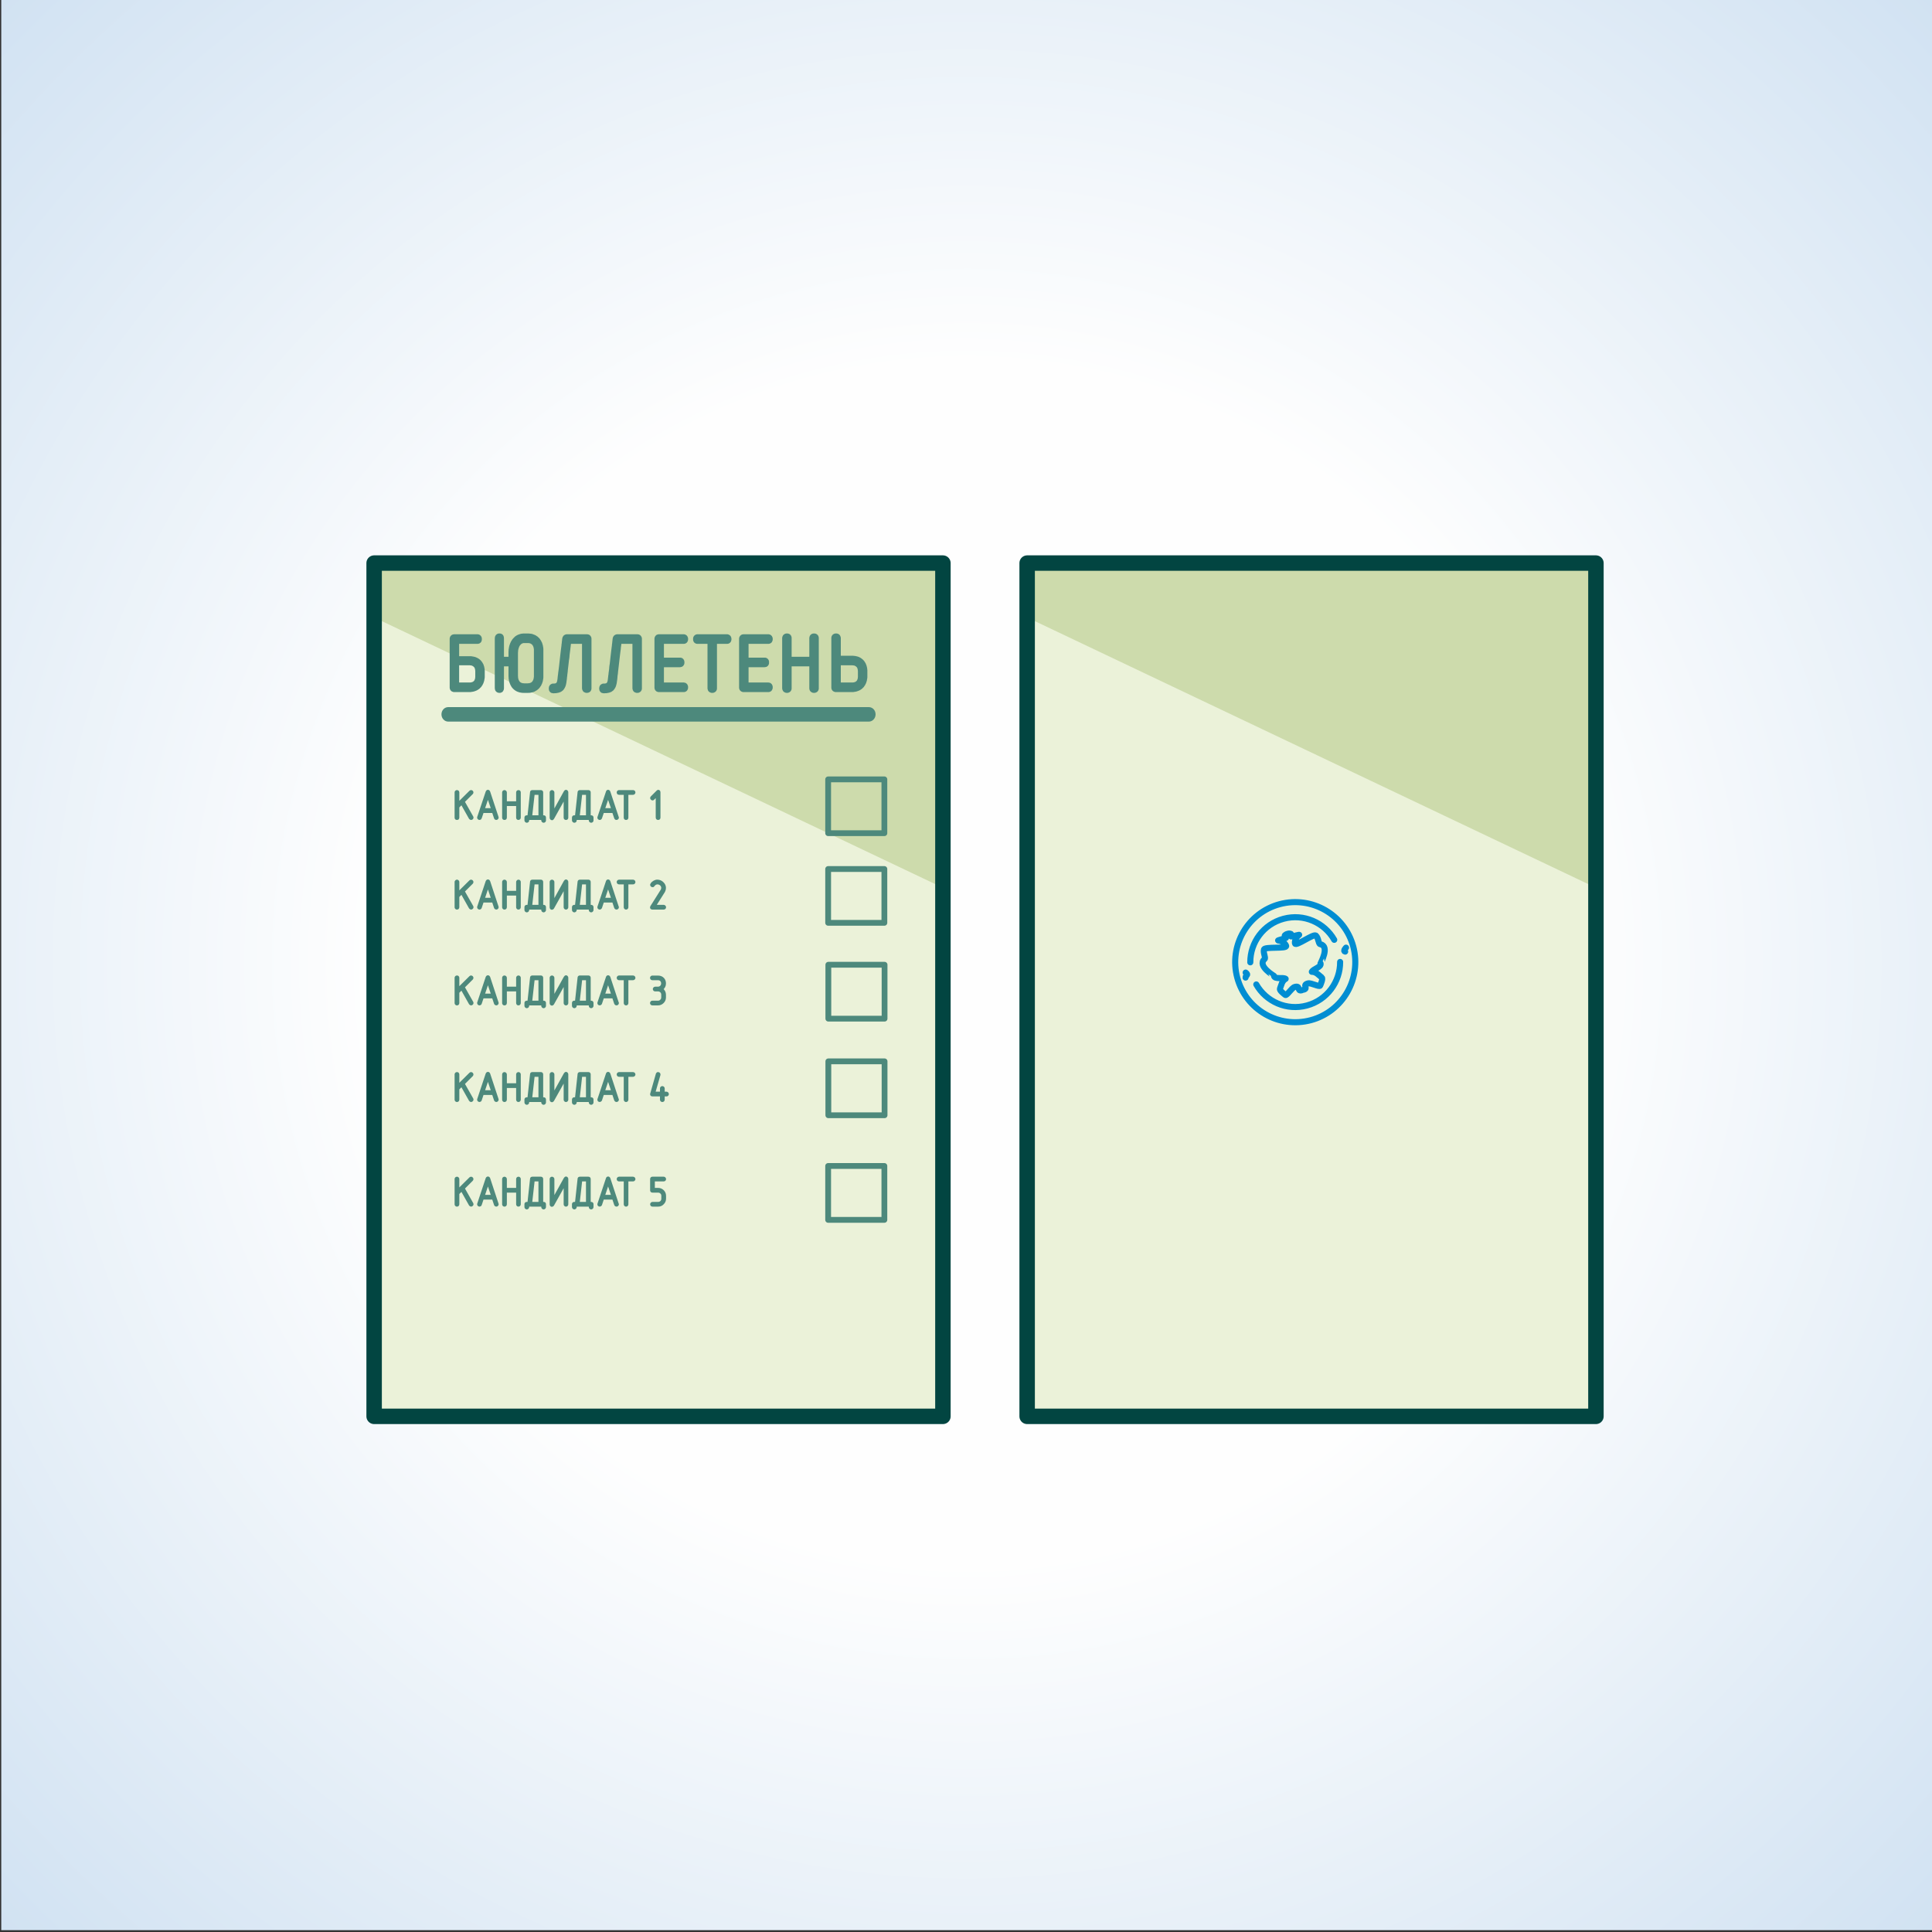 <?xml version="1.0" encoding="UTF-8"?>
<!DOCTYPE svg PUBLIC "-//W3C//DTD SVG 1.0//EN" "http://www.w3.org/TR/2001/REC-SVG-20010904/DTD/svg10.dtd">
<!-- Creator: CorelDRAW X7 -->
<svg xmlns="http://www.w3.org/2000/svg" xml:space="preserve" width="200mm" height="200mm" version="1.0" style="shape-rendering:geometricPrecision; text-rendering:geometricPrecision; image-rendering:optimizeQuality; fill-rule:evenodd; clip-rule:evenodd"
viewBox="0 0 20000 20000"
 xmlns:xlink="http://www.w3.org/1999/xlink">
 <rect x="0" y="0" width="20000" height="20000" fill="#333333" stroke="none"/>
 <defs>
  <style type="text/css">
   <![CDATA[
    .str2 {stroke:#4D897C;stroke-width:20}
    .str1 {stroke:#4D897C;stroke-width:60;stroke-linecap:round;stroke-linejoin:round}
    .str0 {stroke:#024541;stroke-width:159.99;stroke-linecap:round;stroke-linejoin:round}
    .str3 {stroke:#008DD2;stroke-width:62.89;stroke-linecap:round;stroke-linejoin:round}
    .fil4 {fill:none;fill-rule:nonzero}
    .fil1 {fill:#EBF2D9}
    .fil2 {fill:#CDDBAC}
    .fil5 {fill:#4D897C}
    .fil3 {fill:#4D897C;fill-rule:nonzero}
    .fil0 {fill:url(#id0)}
   ]]>
  </style>
  <radialGradient id="id0" gradientUnits="userSpaceOnUse" gradientTransform="matrix(1.414 -0 -0 1.414 -4147 -4134)" cx="10012.9" cy="9980.86" r="10000" fx="10012.9" fy="9980.86">
   <stop offset="0" style="stop-opacity:1; stop-color:#FEFEFE"/>
   <stop offset="0.439" style="stop-opacity:1; stop-color:#FEFEFE"/>
   <stop offset="1" style="stop-opacity:1; stop-color:#D1E2F2"/>
  </radialGradient>
 </defs>
 <g id="Layer_x0020_1">
  <path class="fil0" d="M13 -19l20000 0 0 20000 -20000 0 0 -20000z"/>
  <path class="fil1" d="M9761 5829l0 8833c-2205,0 -3683,0 -5888,0l0 -8833 5888 0z"/>
  <path class="fil2" d="M3873 5829l5888 0 0 3361 -5888 -2798c10,-289 0,-370 0,-563z"/>
  <g>
   <path class="fil3" d="M4855 6805l-114 0 0 -153 201 0c18,0 34,-10 34,-36 0,-25 -16,-37 -34,-37l-237 0c-27,0 -38,18 -38,37l0 498c0,20 11,38 38,38l150 0c102,0 151,-69 151,-159l0 -37c0,-92 -49,-151 -151,-151zm77 196c0,49 -21,77 -75,77l-116 0 0 -204 114 0c54,0 77,29 77,78l0 49zm496 -430c-105,0 -152,92 -152,182l0 59 -71 0 0 -204c0,-19 -8,-37 -35,-37 -25,0 -35,18 -35,37l0 514c0,20 10,38 35,38 26,0 35,-18 35,-38l0 -236 71 0 0 109c0,90 46,165 146,165l41 0c100,0 150,-74 150,-164l0 -262c0,-90 -50,-163 -150,-163l-35 0zm111 425c0,51 -21,90 -76,90l-37 0c-55,0 -76,-39 -76,-90l0 -237c0,-51 21,-115 78,-115l35 0c54,0 76,40 76,86l0 266zm314 53c6,-47 47,-397 47,-397l137 0 0 470c0,20 11,38 38,38 25,0 36,-18 36,-38l0 -506c0,-19 -11,-37 -36,-37l-205 0c-23,0 -36,15 -38,37 -2,24 -45,382 -49,414 -2,19 -5,31 -9,39 -8,16 -22,20 -44,20 -19,0 -37,12 -37,38 0,28 18,37 37,37 68,0 96,-23 112,-64 6,-15 9,-30 11,-51zm522 0c6,-47 46,-397 46,-397l138 0 0 470c0,20 11,38 38,38 25,0 36,-18 36,-38l0 -506c0,-19 -11,-37 -36,-37l-205 0c-23,0 -36,15 -38,37 -3,24 -45,382 -49,414 -2,19 -5,31 -9,39 -8,16 -22,20 -45,20 -18,0 -36,12 -36,38 0,28 18,37 36,37 69,0 97,-23 113,-64 6,-15 9,-30 11,-51zm701 103c18,0 35,-11 35,-37 0,-25 -17,-37 -35,-37l-215 0 0 -184 178 0c18,0 34,-11 34,-37 0,-25 -16,-37 -34,-37l-178 0 0 -168 215 0c18,0 35,-10 35,-36 0,-25 -17,-37 -35,-37l-253 0c-25,0 -36,18 -36,37l0 498c0,20 11,38 36,38l253 0zm297 8c26,0 37,-18 37,-38l0 -470 115 0c18,0 35,-10 35,-36 0,-25 -17,-37 -35,-37l-304 0c-18,0 -34,12 -34,37 0,26 16,36 34,36l115 0 0 470c0,20 11,38 37,38zm579 -8c19,0 35,-11 35,-37 0,-25 -16,-37 -35,-37l-215 0 0 -184 178 0c18,0 34,-11 34,-37 0,-25 -16,-37 -34,-37l-178 0 0 -168 215 0c19,0 35,-10 35,-36 0,-25 -16,-37 -35,-37l-253 0c-25,0 -36,18 -36,37l0 498c0,20 11,38 36,38l253 0zm512 -544c0,-19 -12,-37 -37,-37 -26,0 -37,18 -37,37l0 204 -207 0 0 -204c0,-19 -10,-37 -37,-37 -25,0 -37,18 -37,37l0 514c0,20 12,38 37,38 26,0 37,-18 37,-38l0 -236 207 0 0 236c0,20 10,38 37,38 25,0 37,-18 37,-38l0 -514zm352 193l-124 0 0 -193c0,-19 -11,-37 -37,-37 -26,0 -37,18 -37,37l0 506c0,20 11,38 38,38l160 0c102,0 151,-69 151,-159l0 -37c0,-92 -47,-155 -151,-155zm77 200c0,49 -21,77 -75,77l-126 0 0 -204 124 0c54,0 77,29 77,78l0 49z"/>
   <path id="1" class="fil3" d="M4741 6793l114 0 0 25 -114 0 -12 -13 12 -12zm0 25l-12 0 0 -13 12 13zm12 -166l0 153 -24 0 0 -153 12 -12 12 12zm-24 0l0 -12 12 0 -12 12zm213 13l-201 0 0 -25 201 0 0 0 0 25zm22 -49l24 0 0 0 0 2 0 3 0 3 -1 3 0 3 -1 2 -1 3 0 2 -1 2 -1 3 -2 2 -1 2 -1 2 -2 2 -2 2 -1 1 -2 2 -2 1 -2 1 -2 2 -2 1 -1 1 -2 1 -3 0 -2 1 -2 1 -2 0 -2 0 -2 1 -2 0 -2 0 -2 0 0 -25 1 0 1 0 1 0 1 -1 2 0 1 0 1 0 1 -1 1 0 1 0 1 -1 1 0 0 -1 1 0 1 -1 1 -1 0 0 1 -1 1 -1 0 -1 1 0 0 -1 1 -1 0 -1 1 -2 0 -1 0 -1 1 -2 0 -1 0 -2 0 -2 0 -1 0 0zm-22 -25l0 -25 0 0 2 0 2 0 2 0 2 1 2 0 3 1 2 0 2 1 2 1 2 1 2 1 2 1 2 1 1 2 2 1 2 2 2 1 1 2 2 2 1 2 1 2 1 2 2 2 1 3 0 2 1 2 1 3 0 3 1 2 0 3 0 3 0 3 -24 0 0 -2 0 -2 0 -1 0 -2 -1 -1 0 -1 0 -2 -1 -1 0 -1 -1 -1 0 -1 -1 -1 -1 0 0 -1 -1 -1 -1 -1 0 0 -1 -1 -1 -1 -1 0 -1 -1 -1 0 -1 -1 0 0 -2 0 -1 -1 -1 0 -1 0 -1 0 -1 -1 -1 0 -1 0 0 0zm-237 -25l237 0 0 25 -237 0 0 0 0 -25zm-26 50l-24 0 0 0 0 -2 0 -2 0 -3 1 -2 0 -2 0 -2 1 -3 1 -2 0 -2 1 -2 1 -2 1 -3 2 -2 1 -2 1 -2 2 -1 2 -2 1 -2 2 -1 2 -2 2 -1 2 -2 3 -1 2 -1 3 -1 2 -1 3 0 2 -1 3 0 3 -1 3 0 3 0 0 25 -2 0 -2 1 -2 0 -1 0 -2 0 -1 1 -2 0 -1 1 -1 0 -1 1 -1 0 -1 1 -1 1 -1 0 0 1 -1 1 -1 1 0 0 -1 1 -1 1 0 1 -1 1 0 1 0 1 -1 1 0 2 0 1 0 1 -1 1 0 2 0 1 0 1 0 0zm-24 498l0 -498 24 0 0 498 0 0 -24 0zm50 25l0 25 0 0 -3 0 -3 0 -3 0 -3 -1 -2 0 -3 -1 -2 -1 -3 -1 -2 -1 -3 -1 -2 -1 -2 -2 -2 -1 -2 -2 -1 -1 -2 -2 -2 -2 -1 -2 -1 -2 -2 -2 -1 -2 -1 -2 -1 -3 0 -2 -1 -2 -1 -2 0 -3 0 -2 -1 -2 0 -2 0 -3 0 -2 24 0 0 1 0 2 0 1 1 1 0 2 0 1 0 1 1 1 0 1 0 1 1 1 0 1 1 1 1 1 0 1 1 1 1 0 0 1 1 1 1 1 1 0 1 1 1 0 1 1 1 0 2 1 1 0 2 0 1 1 2 0 2 0 2 0 0 0zm150 25l-150 0 0 -25 150 0 0 0 0 25zm139 -171l24 0 0 0 0 9 0 8 -1 9 -1 8 -2 9 -1 8 -2 8 -3 8 -2 7 -3 8 -4 7 -3 7 -4 7 -5 6 -4 7 -5 6 -6 5 -5 6 -6 5 -7 5 -6 4 -7 4 -7 4 -8 3 -8 3 -8 3 -8 2 -9 2 -9 1 -10 2 -9 0 -10 0 0 -25 9 0 8 -1 9 -1 8 -1 7 -2 7 -1 7 -3 7 -2 6 -3 6 -3 6 -4 6 -3 5 -4 5 -4 4 -5 5 -5 4 -4 4 -6 3 -5 4 -6 3 -6 2 -6 3 -6 2 -6 2 -7 2 -7 2 -7 1 -7 1 -8 0 -7 1 -8 0 -8 0 0zm24 -37l0 37 -24 0 0 -37 0 0 24 0zm-163 -138l0 -25 0 0 10 0 9 0 10 1 9 2 8 1 9 2 8 2 8 3 7 3 7 3 7 4 7 4 6 4 6 5 6 5 5 5 5 6 5 6 4 6 4 6 4 7 4 7 3 7 2 8 3 7 2 8 1 8 2 8 1 9 1 8 0 9 0 9 -24 0 0 -8 -1 -8 0 -7 -1 -8 -1 -7 -2 -7 -2 -7 -2 -6 -2 -6 -2 -6 -3 -6 -3 -5 -4 -5 -3 -5 -4 -5 -4 -5 -4 -4 -5 -4 -5 -4 -5 -3 -5 -4 -6 -3 -6 -2 -7 -3 -6 -2 -7 -2 -8 -2 -7 -1 -8 -1 -8 -1 -9 -1 -9 0 0 0zm2 273l0 -26 0 0 4 0 5 0 4 0 4 -1 3 0 4 -1 3 -1 3 -1 3 -1 3 -1 3 -2 2 -1 2 -2 2 -1 2 -2 2 -2 2 -2 1 -2 2 -2 1 -2 1 -3 1 -2 1 -3 1 -3 1 -3 1 -3 1 -4 0 -3 0 -4 1 -4 0 -4 0 -4 24 0 0 5 0 5 0 5 -1 4 0 5 -1 4 -1 4 -1 5 -2 4 -1 4 -2 4 -2 3 -2 4 -2 3 -3 4 -2 3 -3 3 -4 2 -3 3 -3 2 -4 3 -4 2 -4 1 -4 2 -4 1 -5 1 -4 1 -5 1 -5 1 -5 0 -5 1 -5 0 0 0zm-116 -26l116 0 0 26 -116 0 -12 -13 12 -13zm0 26l-12 0 0 -13 12 13zm12 -217l0 204 -24 0 0 -204 12 -12 12 12zm-24 0l0 -12 12 0 -12 12zm126 13l-114 0 0 -25 114 0 0 0 0 25zm89 65l-24 0 0 0 0 -4 0 -4 -1 -4 0 -4 -1 -3 0 -4 -1 -3 -1 -3 -1 -3 -1 -3 -1 -2 -1 -3 -2 -2 -1 -2 -2 -3 -2 -1 -2 -2 -2 -2 -2 -2 -2 -1 -3 -2 -2 -1 -3 -1 -3 -2 -3 -1 -3 -1 -4 0 -4 -1 -4 0 -4 -1 -4 0 -5 0 0 -25 5 0 6 0 5 0 5 1 4 1 5 1 5 1 4 1 4 2 4 2 4 2 4 2 3 2 3 3 4 3 3 3 2 3 3 3 2 4 3 3 2 4 1 4 2 4 1 4 2 4 1 5 0 4 1 5 1 4 0 5 0 5 0 5 0 0zm-24 49l0 -49 24 0 0 49 0 0 -24 0zm368 -248l-24 0 0 0 0 -9 1 -9 0 -9 1 -8 2 -9 1 -9 2 -8 2 -9 3 -8 3 -9 3 -8 4 -8 3 -8 5 -7 4 -7 5 -8 5 -6 6 -7 6 -6 6 -6 6 -6 7 -5 8 -5 7 -4 8 -4 9 -3 8 -3 10 -3 9 -2 10 -1 10 -1 10 0 0 25 -9 0 -9 1 -8 1 -8 2 -8 2 -7 3 -7 2 -7 4 -6 3 -6 4 -6 5 -5 4 -6 5 -5 5 -4 6 -5 6 -4 6 -4 6 -3 7 -4 6 -3 7 -2 7 -3 8 -2 7 -2 8 -2 7 -1 8 -2 8 0 8 -1 8 -1 8 0 8 0 0zm-24 59l0 -59 24 0 0 59 -12 13 -12 -13zm24 0l0 13 -12 0 12 -13zm-83 -13l71 0 0 26 -71 0 -13 -13 13 -13zm0 26l-13 0 0 -13 13 13zm12 -217l0 204 -25 0 0 -204 0 0 25 0zm-47 -25l0 -25 0 0 3 0 3 0 3 0 2 1 3 0 3 1 2 1 2 1 3 1 2 1 2 2 2 1 2 2 2 1 1 2 2 2 1 2 1 2 2 2 1 2 1 2 0 2 1 3 1 2 0 2 1 2 0 2 0 2 0 3 1 2 0 2 0 2 -25 0 0 -1 0 -2 0 -1 0 -2 0 -1 0 -1 -1 -1 0 -2 0 -1 0 -1 -1 -1 0 -1 -1 -1 0 -1 -1 0 0 -1 -1 -1 0 0 -1 -1 -1 -1 0 0 -1 -1 -1 0 -1 -1 -1 0 -1 -1 -2 0 -1 0 -2 0 -1 -1 -2 0 -2 0 0 0zm-23 25l-25 0 0 0 0 -2 1 -2 0 -3 0 -2 0 -2 1 -2 0 -3 1 -2 1 -2 0 -2 1 -2 1 -2 2 -2 1 -2 1 -2 2 -2 1 -2 2 -2 2 -1 2 -2 2 -1 2 -2 2 -1 2 -1 2 -1 3 -1 2 -1 3 0 3 -1 2 0 3 0 3 0 0 25 -2 0 -1 0 -2 1 -1 0 -2 0 -1 0 -1 1 -1 0 -1 1 -1 0 -1 1 -1 0 -1 1 -1 1 0 0 -1 1 -1 1 0 1 -1 1 0 1 -1 1 0 1 0 1 -1 1 0 1 0 1 -1 1 0 2 0 1 0 1 0 2 0 1 0 0zm-25 514l0 -514 25 0 0 514 0 0 -25 0zm48 25l0 26 0 0 -3 -1 -3 0 -2 0 -3 -1 -3 0 -2 -1 -3 -1 -2 -1 -2 -1 -2 -1 -2 -1 -2 -2 -2 -1 -2 -2 -2 -2 -1 -1 -2 -2 -1 -2 -1 -2 -2 -2 -1 -2 -1 -2 0 -3 -1 -2 -1 -2 0 -2 -1 -2 0 -3 0 -2 0 -2 -1 -3 0 -2 25 0 0 2 0 1 0 1 0 2 0 1 1 1 0 1 0 2 1 1 0 1 0 1 1 1 0 1 1 1 0 0 1 1 1 1 0 1 1 0 1 1 1 1 1 0 1 1 1 0 1 1 1 0 1 0 2 1 1 0 2 0 1 0 2 0 0 0zm22 -25l25 0 0 0 0 2 0 3 -1 2 0 2 0 2 0 2 -1 3 0 2 -1 2 -1 2 -1 2 -1 2 -1 2 -1 2 -1 2 -2 2 -1 2 -2 2 -1 2 -2 1 -2 2 -2 1 -3 1 -2 1 -2 1 -3 1 -2 1 -3 1 -3 0 -2 0 -3 0 -3 1 0 -26 2 0 2 0 1 0 2 0 1 -1 1 0 1 0 2 -1 1 0 0 -1 1 0 1 -1 1 -1 0 0 1 -1 1 -1 0 0 1 -1 0 -1 1 -1 0 -1 0 -1 1 -1 0 -1 0 -1 1 -1 0 -2 0 -1 0 -1 0 -2 0 -1 0 -2 0 0zm25 -236l0 236 -25 0 0 -236 13 -13 12 13zm-25 0l0 -13 13 0 -13 13zm84 12l-71 0 0 -25 71 0 12 13 -12 12zm0 -25l12 0 0 13 -12 -13zm-12 122l0 -109 24 0 0 109 0 0 -24 0zm158 152l0 26 0 0 -10 -1 -9 0 -10 -2 -9 -1 -8 -2 -8 -3 -8 -2 -8 -4 -7 -3 -7 -4 -7 -5 -7 -5 -6 -5 -5 -5 -6 -6 -5 -6 -5 -6 -4 -7 -4 -7 -4 -7 -3 -7 -3 -7 -3 -8 -3 -8 -2 -8 -2 -8 -1 -8 -2 -9 -1 -8 0 -9 -1 -9 0 -8 24 0 0 7 1 8 0 8 1 8 2 7 1 7 2 8 2 7 2 6 2 7 3 6 3 7 3 5 3 6 4 6 4 5 4 5 4 5 5 4 5 4 5 4 6 4 6 3 6 3 6 3 7 2 7 2 7 2 8 1 8 1 8 1 9 0 0 0zm41 26l-41 0 0 -26 41 0 0 0 0 26zm138 -177l24 0 0 0 0 9 0 9 -1 8 -1 9 -2 8 -1 9 -2 8 -3 8 -2 7 -3 8 -4 7 -3 8 -4 7 -5 6 -4 7 -5 6 -5 6 -6 6 -6 5 -6 5 -7 5 -7 4 -7 4 -7 4 -8 3 -8 3 -8 2 -9 2 -9 2 -9 1 -10 0 -10 1 0 -26 9 0 8 -1 9 -1 7 -1 8 -2 7 -2 7 -2 6 -3 6 -3 6 -3 6 -4 6 -3 5 -5 5 -4 4 -5 5 -5 4 -5 3 -5 4 -6 3 -6 3 -6 3 -6 3 -7 2 -6 2 -7 2 -7 1 -7 2 -8 1 -7 0 -8 1 -8 0 -8 0 0zm24 -262l0 262 -24 0 0 -262 0 0 24 0zm-162 -151l0 -25 0 0 10 0 10 1 9 1 9 1 9 2 8 3 8 3 8 3 7 3 7 4 7 5 7 4 6 5 6 6 6 5 5 6 5 6 4 7 5 7 4 7 3 7 4 7 3 8 2 8 3 8 2 8 1 8 2 8 1 9 1 9 0 8 0 9 -24 0 0 -8 -1 -8 0 -7 -1 -8 -2 -7 -1 -7 -2 -7 -2 -7 -2 -7 -3 -7 -3 -6 -3 -6 -3 -6 -4 -5 -3 -6 -4 -5 -5 -5 -4 -5 -5 -4 -5 -4 -6 -4 -6 -4 -6 -3 -6 -3 -6 -3 -7 -2 -7 -2 -8 -2 -7 -1 -9 -1 -8 -1 -9 0 0 0zm-35 -25l35 0 0 25 -35 0 0 0 0 -25zm35 541l0 -25 0 0 5 -1 4 0 4 0 4 -1 4 -1 3 -1 3 -1 3 -1 3 -2 3 -1 2 -2 3 -2 2 -2 2 -2 2 -2 2 -3 2 -2 1 -3 2 -3 1 -3 2 -3 1 -3 1 -3 1 -4 1 -3 1 -4 0 -4 1 -4 0 -4 1 -4 0 -4 0 -5 24 0 0 5 0 5 0 5 -1 5 -1 5 0 5 -1 4 -1 5 -2 4 -1 5 -2 4 -2 4 -2 5 -2 3 -2 4 -3 4 -3 4 -3 3 -3 3 -3 3 -4 3 -4 2 -4 3 -4 2 -4 2 -5 1 -4 2 -5 1 -5 1 -6 0 -5 1 -6 0 0 0zm-37 -25l37 0 0 25 -37 0 0 0 0 -25zm-88 -78l24 0 0 0 0 5 1 4 0 4 0 4 1 4 0 4 1 4 1 3 1 4 1 3 1 3 2 3 1 3 2 3 1 3 2 2 2 3 2 2 2 2 2 2 3 2 2 2 3 1 3 2 3 1 3 1 4 1 3 1 4 1 4 0 4 0 5 1 0 25 -6 0 -5 -1 -5 0 -5 -1 -5 -1 -5 -2 -5 -1 -4 -2 -4 -2 -4 -3 -4 -2 -4 -3 -3 -3 -3 -3 -3 -3 -3 -4 -3 -4 -2 -4 -2 -3 -2 -5 -2 -4 -2 -4 -1 -5 -1 -4 -2 -5 0 -4 -1 -5 -1 -5 0 -5 -1 -5 0 -5 0 -5 0 0zm24 -237l0 237 -24 0 0 -237 0 0 24 0zm66 -127l0 25 0 0 -4 0 -5 0 -4 1 -3 1 -4 1 -3 2 -4 2 -3 2 -3 2 -3 2 -2 3 -3 3 -2 3 -3 3 -2 3 -2 4 -2 4 -2 3 -1 4 -2 5 -1 4 -2 4 -1 5 -1 4 -1 5 -1 4 0 5 -1 5 0 4 0 5 -1 4 0 5 -24 0 0 -5 0 -6 1 -5 0 -5 1 -5 0 -6 1 -5 1 -5 2 -6 1 -5 2 -5 1 -5 2 -5 2 -5 3 -5 2 -5 3 -4 3 -5 3 -4 3 -4 4 -4 4 -4 4 -3 4 -4 5 -3 4 -2 6 -2 5 -2 5 -2 6 -1 6 0 6 0 0 0zm35 25l-35 0 0 -25 35 0 0 0 0 25zm88 73l-24 0 0 0 0 -4 0 -4 -1 -3 0 -4 -1 -4 0 -3 -1 -4 -1 -3 -1 -3 -1 -3 -1 -4 -2 -2 -1 -3 -2 -3 -1 -3 -2 -2 -2 -2 -2 -3 -2 -2 -3 -2 -2 -2 -3 -1 -2 -2 -3 -1 -3 -2 -3 -1 -4 -1 -3 -1 -4 0 -4 -1 -4 0 -5 0 0 -25 6 0 5 0 5 1 5 1 5 1 5 1 4 2 5 2 4 2 4 2 4 3 3 2 4 3 3 3 3 4 3 3 2 4 3 3 2 4 2 4 2 4 2 4 1 4 1 5 2 4 1 5 0 4 1 5 1 4 0 5 0 4 0 5 0 0zm-24 266l0 -266 24 0 0 266 0 0 -24 0zm373 -356l0 25 12 -11 0 1 -1 3 0 5 -1 6 -1 8 -1 9 -1 11 -2 12 -1 13 -2 14 -2 15 -2 16 -2 16 -1 17 -2 17 -3 17 -2 18 -2 18 -2 17 -2 17 -2 17 -2 17 -1 15 -2 15 -2 15 -1 13 -2 13 -1 11 -1 10 -1 8 -1 7 -1 5 -24 -3 1 -5 1 -7 1 -9 1 -9 1 -12 1 -12 2 -13 2 -15 1 -15 2 -16 2 -16 2 -17 2 -17 2 -17 2 -18 2 -18 2 -17 2 -17 2 -17 2 -16 2 -16 2 -15 1 -14 2 -13 1 -12 2 -11 1 -9 1 -8 0 -6 1 -5 0 -3 0 -1 13 -11zm-13 11l2 -11 11 0 -13 11zm150 14l-137 0 0 -25 137 0 12 12 -12 13zm0 -25l12 0 0 12 -12 -12zm-12 482l0 -470 24 0 0 470 0 0 -24 0zm50 25l0 26 0 0 -3 -1 -3 0 -3 0 -2 0 -3 -1 -3 -1 -2 -1 -3 -1 -2 -1 -2 -1 -2 -1 -3 -1 -2 -2 -1 -2 -2 -1 -2 -2 -1 -2 -2 -2 -1 -2 -1 -2 -1 -2 -1 -2 -1 -2 -1 -3 -1 -2 0 -2 -1 -2 0 -3 -1 -2 0 -2 0 -2 0 -3 24 0 0 2 1 1 0 1 0 1 0 2 0 1 1 1 0 1 0 1 1 1 0 1 1 1 0 1 1 1 0 1 1 1 1 1 1 0 0 1 1 1 1 0 1 1 1 0 1 1 2 0 1 1 1 0 2 1 1 0 2 0 2 0 2 0 0 0zm24 -25l24 0 0 0 0 3 0 2 0 2 0 2 -1 3 0 2 -1 2 0 2 -1 3 -1 2 -1 2 -1 2 -1 2 -1 2 -2 2 -1 2 -2 2 -2 1 -1 2 -2 1 -2 2 -2 1 -3 1 -2 1 -2 1 -3 1 -2 1 -3 0 -3 1 -2 0 -3 0 -3 1 0 -26 2 0 1 0 2 0 2 0 1 -1 1 0 1 0 2 -1 1 0 1 -1 1 -1 0 0 1 -1 1 0 1 -1 0 -1 1 -1 1 -1 0 -1 1 0 0 -1 1 -1 0 -2 1 -1 0 -1 0 -1 0 -1 1 -1 0 -2 0 -1 0 -1 0 -2 0 0zm24 -506l0 506 -24 0 0 -506 0 0 24 0zm-48 -25l0 -25 0 0 3 0 3 0 2 1 3 0 3 1 2 0 3 1 2 1 2 1 3 1 2 2 2 1 2 2 1 1 2 2 2 2 1 2 2 2 1 2 1 2 1 2 1 2 1 2 1 2 0 2 1 3 0 2 1 2 0 2 0 3 0 2 0 2 -24 0 0 -1 0 -1 0 -2 0 -1 -1 -1 0 -1 0 -2 0 -1 -1 -1 0 -1 -1 -1 0 -1 -1 -1 0 -1 -1 -1 -1 0 0 -1 -1 -1 -1 -1 -1 0 0 -1 -1 0 -1 -1 -1 0 -2 -1 -1 0 -1 -1 -1 0 -2 0 -2 0 -1 -1 -2 0 0 0zm-205 -25l205 0 0 25 -205 0 0 0 0 -25zm-26 52l-24 -3 0 0 0 -2 0 -3 1 -2 0 -3 1 -2 1 -2 1 -3 0 -2 1 -2 1 -2 2 -2 1 -2 1 -2 1 -2 2 -2 1 -2 2 -1 2 -2 2 -1 2 -2 2 -1 2 -1 2 -1 2 -1 2 -1 3 -1 2 -1 2 0 3 0 3 -1 2 0 3 0 0 25 -2 0 -1 1 -2 0 -1 0 -2 0 -1 0 -1 1 -1 0 -1 1 -1 0 -1 1 -1 0 -1 1 -1 1 0 0 -1 1 -1 1 -1 1 0 1 -1 1 -1 1 0 1 -1 1 0 1 -1 1 0 2 -1 1 0 1 0 2 -1 2 0 1 0 2 0 0zm-24 -3l0 0 0 0 0 0zm-25 416l-24 -3 0 0 1 -4 0 -6 1 -7 1 -9 1 -10 2 -12 1 -13 2 -14 2 -14 2 -16 2 -16 2 -17 2 -18 2 -18 2 -18 2 -18 2 -18 2 -18 2 -17 2 -17 2 -17 2 -16 2 -16 2 -14 1 -14 2 -12 1 -11 1 -10 1 -8 1 -7 0 -5 1 -3 24 3 0 3 -1 5 -1 7 -1 8 -1 10 -1 11 -2 13 -1 13 -2 15 -2 15 -1 16 -2 17 -2 17 -3 18 -2 17 -2 19 -2 18 -2 18 -2 17 -2 18 -2 17 -2 16 -2 16 -2 15 -2 13 -1 13 -1 12 -2 10 -1 9 -1 8 0 5 -1 4 0 0zm0 0l0 0 0 2 0 -2zm-11 44l-21 -12 0 -1 1 0 0 -1 0 0 0 -1 1 0 0 -1 0 -1 0 0 1 -1 0 -1 0 -1 0 -1 1 -1 0 -1 0 0 0 -2 1 -1 0 -1 0 -1 0 -1 1 -1 0 -2 0 -1 0 -1 1 -2 0 -1 0 -2 0 -1 0 -2 1 -2 0 -1 0 -2 24 3 0 2 0 2 -1 2 0 1 0 2 0 2 0 1 -1 2 0 1 0 2 0 1 -1 2 0 1 0 2 -1 1 0 1 0 2 -1 1 0 1 0 1 -1 2 0 1 0 1 -1 1 0 2 -1 1 0 1 -1 1 0 1 -1 1 0 1 -1 2 0 -1zm-21 -12l0 0 0 -1 0 1zm-33 38l0 -25 0 0 2 0 1 0 2 0 2 0 2 0 1 0 2 -1 1 0 2 0 1 0 1 0 2 -1 1 0 1 0 1 -1 1 0 1 -1 0 0 1 0 1 -1 1 0 0 -1 1 0 1 -1 0 0 1 -1 0 -1 1 0 0 -1 1 -1 0 -1 1 -1 21 12 -1 2 -1 2 -1 1 -1 2 -1 2 -1 1 -2 2 -1 1 -2 1 -1 2 -2 1 -1 1 -2 1 -2 1 -1 1 -2 0 -2 1 -2 1 -2 0 -2 1 -2 0 -1 1 -2 0 -2 0 -2 1 -2 0 -3 0 -2 0 -2 0 -2 0 -2 0 -2 0 0 0zm-24 26l-25 0 0 0 0 -3 1 -3 0 -3 0 -2 1 -3 0 -3 1 -2 1 -3 1 -2 1 -2 2 -3 1 -2 1 -2 2 -2 2 -2 1 -1 2 -2 2 -1 2 -2 2 -1 2 -1 2 -1 2 -1 2 -1 2 -1 2 0 2 -1 3 0 2 -1 2 0 2 0 3 0 0 25 -2 0 -1 0 -1 1 -1 0 -2 0 -1 0 -1 1 -1 0 -1 0 -1 1 -1 0 -1 1 -1 0 -1 1 -1 1 0 0 -1 1 -1 1 -1 1 0 1 -1 1 0 1 -1 1 0 1 -1 1 0 1 -1 2 0 1 0 2 0 1 0 2 0 2 0 0zm24 24l0 26 0 0 -3 0 -2 -1 -2 0 -2 0 -2 0 -2 -1 -2 0 -2 -1 -2 0 -3 -1 -2 -1 -2 -1 -2 -1 -2 -1 -1 -2 -2 -1 -2 -2 -2 -2 -1 -1 -2 -2 -1 -3 -2 -2 -1 -2 -1 -2 -1 -3 -1 -3 0 -2 -1 -3 0 -3 0 -3 -1 -3 0 -3 25 0 0 2 0 2 0 2 0 1 0 2 1 1 0 2 1 1 0 1 1 1 0 1 1 0 0 1 1 1 1 1 0 0 1 1 1 0 0 1 1 0 1 1 1 0 1 1 1 0 1 0 2 1 1 0 1 0 1 0 2 0 1 0 2 0 0 0zm101 -55l23 8 -1 1 -1 4 -2 4 -2 4 -2 4 -2 3 -2 4 -2 4 -3 3 -2 3 -3 4 -3 3 -3 3 -4 3 -3 2 -3 3 -4 2 -4 3 -4 2 -4 2 -5 1 -4 2 -5 2 -5 1 -5 1 -5 1 -5 1 -6 1 -5 1 -6 0 -6 0 -7 1 -6 0 0 -26 6 0 5 0 6 0 5 -1 5 0 5 -1 5 -1 4 -1 5 -1 4 -1 3 -1 4 -1 3 -2 4 -1 3 -2 2 -2 3 -1 3 -2 2 -2 3 -2 2 -2 2 -3 2 -2 2 -2 2 -3 2 -3 1 -3 2 -3 2 -3 1 -3 1 -3 2 -4 0 1zm23 8l-1 1 1 0 0 -1zm-13 -57l24 3 0 0 0 2 0 2 0 2 -1 2 0 2 0 2 -1 2 0 1 0 2 0 2 -1 2 0 1 0 2 -1 2 0 2 0 1 -1 2 0 1 0 2 -1 2 0 1 -1 2 0 2 0 1 -1 2 0 1 -1 2 0 1 -1 2 0 1 -1 2 0 1 -23 -8 0 -2 1 -1 0 -1 1 -2 0 -1 0 -1 1 -2 0 -1 1 -1 0 -2 0 -1 1 -2 0 -1 0 -1 1 -2 0 -1 0 -2 1 -1 0 -2 0 -1 0 -2 1 -1 0 -2 0 -2 0 -1 1 -2 0 -2 0 -1 0 -2 1 -2 0 -2 0 -2 0 0zm0 0l0 0 0 0 0 0zm580 -407l0 25 13 -11 -1 1 0 3 -1 5 0 6 -1 8 -1 9 -2 11 -1 12 -1 13 -2 14 -2 15 -2 16 -2 16 -2 17 -2 17 -2 17 -2 18 -2 18 -2 17 -2 17 -2 17 -2 17 -2 15 -1 15 -2 15 -2 13 -1 13 -1 11 -1 10 -1 8 -1 7 -1 5 -24 -3 1 -5 0 -7 1 -9 2 -9 1 -12 1 -12 2 -13 2 -15 1 -15 2 -16 2 -16 2 -17 2 -17 2 -17 2 -18 2 -18 2 -17 2 -17 2 -17 2 -16 2 -16 2 -15 1 -14 2 -13 1 -12 2 -11 1 -9 1 -8 0 -6 1 -5 0 -3 0 -1 12 -11zm-12 11l2 -11 10 0 -12 11zm150 14l-138 0 0 -25 138 0 12 12 -12 13zm0 -25l12 0 0 12 -12 -12zm-12 482l0 -470 24 0 0 470 0 0 -24 0zm50 25l0 26 0 0 -3 -1 -3 0 -3 0 -3 0 -2 -1 -3 -1 -2 -1 -3 0 -2 -2 -2 -1 -3 -1 -2 -1 -2 -2 -2 -2 -1 -1 -2 -2 -2 -2 -1 -2 -1 -2 -1 -2 -2 -2 -1 -2 0 -2 -1 -3 -1 -2 0 -2 -1 -2 0 -3 -1 -2 0 -2 0 -2 0 -3 24 0 0 2 0 1 1 1 0 1 0 2 0 1 0 1 1 1 0 1 1 1 0 1 1 1 0 1 1 1 0 1 1 1 1 1 0 0 1 1 1 1 1 0 1 1 1 0 1 1 1 0 2 1 1 0 2 1 1 0 2 0 2 0 2 0 0 0zm24 -25l24 0 0 0 0 3 0 2 0 2 0 2 -1 3 0 2 -1 2 0 2 -1 3 -1 2 -1 2 -1 2 -1 2 -2 2 -1 2 -1 2 -2 2 -2 1 -2 2 -1 1 -3 2 -2 1 -2 1 -2 1 -2 1 -3 1 -2 1 -3 1 -3 0 -2 0 -3 0 -3 1 0 -26 2 0 1 0 2 0 1 0 2 -1 1 0 1 0 1 -1 2 0 1 -1 1 -1 0 0 1 -1 1 0 1 -1 0 -1 1 -1 1 -1 0 -1 1 0 0 -1 1 -1 0 -2 0 -1 1 -1 0 -1 0 -1 1 -1 0 -2 0 -1 0 -1 0 -2 0 0zm24 -506l0 506 -24 0 0 -506 0 0 24 0zm-48 -25l0 -25 0 0 3 0 3 0 2 1 3 0 3 1 2 0 3 1 2 1 2 1 2 1 2 2 3 1 1 2 2 1 2 2 2 2 1 2 1 2 2 2 1 2 1 2 1 2 1 2 1 2 0 2 1 3 0 2 1 2 0 2 0 3 0 2 0 2 -24 0 0 -1 0 -1 0 -2 0 -1 -1 -1 0 -1 0 -2 -1 -1 0 -1 0 -1 -1 -1 0 -1 -1 -1 0 -1 -1 -1 -1 0 0 -1 -1 -1 -1 -1 -1 0 -1 -1 0 0 -1 -1 -2 0 -1 -1 -1 0 -1 -1 -2 0 -1 0 -2 0 -1 -1 -2 0 0 0zm-205 -25l205 0 0 25 -205 0 0 0 0 -25zm-26 52l-24 -3 0 0 0 -2 0 -3 1 -2 0 -3 1 -2 1 -2 0 -3 1 -2 1 -2 1 -2 1 -2 2 -2 1 -2 1 -2 2 -2 1 -2 2 -1 2 -2 2 -1 2 -2 1 -1 3 -1 2 -1 2 -1 2 -1 3 -1 2 -1 2 0 3 0 2 -1 3 0 3 0 0 25 -2 0 -2 1 -1 0 -1 0 -2 0 -1 0 -1 1 -1 0 -1 1 -1 0 -1 1 -1 0 -1 1 -1 1 -1 0 0 1 -1 1 -1 1 0 1 -1 1 -1 1 0 1 -1 1 0 1 -1 1 0 2 -1 1 0 2 0 1 -1 2 0 1 0 2 0 0zm-24 -3l0 0 0 0 0 0zm-25 416l-24 -3 0 0 0 -4 1 -6 1 -7 1 -9 1 -10 2 -12 1 -13 2 -14 2 -14 2 -16 1 -16 2 -17 3 -18 2 -18 2 -18 2 -18 2 -18 2 -18 2 -17 2 -17 2 -17 2 -16 2 -16 2 -14 1 -14 2 -12 1 -11 1 -10 1 -8 1 -7 0 -5 1 -3 24 3 0 3 -1 5 -1 7 -1 8 -1 10 -1 11 -2 13 -1 13 -2 15 -2 15 -2 16 -2 17 -2 17 -2 18 -2 17 -2 19 -2 18 -2 18 -2 17 -2 18 -2 17 -2 16 -2 16 -2 15 -2 13 -1 13 -2 12 -1 10 -1 9 -1 8 0 5 -1 4 0 0zm0 0l0 0 0 1 0 -1zm-11 44l-21 -12 0 -1 0 0 1 -1 0 0 0 -1 0 0 1 -1 0 -1 0 0 1 -1 0 -1 0 -1 0 -1 1 -1 0 -1 0 -1 0 -1 1 -1 0 -1 0 -1 0 -1 1 -1 0 -2 0 -1 0 -1 0 -2 1 -1 0 -2 0 -1 0 -2 1 -2 0 -1 0 -2 24 3 0 2 0 2 -1 2 0 1 0 2 0 2 -1 1 0 2 0 1 0 2 -1 1 0 2 0 1 0 2 -1 1 0 1 0 2 -1 1 0 1 0 2 -1 1 0 1 0 1 -1 2 0 1 -1 1 0 1 -1 1 0 1 -1 1 0 1 -1 2 0 -1zm-21 -12l0 0 0 -1 0 1zm-34 38l0 -25 0 0 2 0 2 0 2 0 2 0 2 0 1 0 2 -1 1 0 2 0 1 0 1 0 2 -1 1 0 1 0 1 -1 1 0 1 -1 0 0 1 0 1 -1 1 0 0 -1 1 0 0 -1 1 0 1 -1 0 -1 1 0 0 -1 1 -1 0 -1 1 -1 21 12 -1 2 -1 2 -1 1 -1 2 -1 2 -1 1 -2 2 -1 1 -2 1 -1 2 -2 1 -1 1 -2 1 -2 1 -2 1 -1 0 -2 1 -2 1 -2 0 -2 1 -2 0 -2 1 -2 0 -2 0 -2 1 -2 0 -2 0 -2 0 -2 0 -2 0 -2 0 -3 0 0 0zm-24 26l-24 0 0 0 0 -3 0 -3 1 -3 0 -2 1 -3 0 -3 1 -2 1 -3 1 -2 1 -2 1 -3 2 -2 1 -2 2 -2 1 -2 2 -1 2 -2 2 -1 2 -2 2 -1 2 -1 2 -1 2 -1 2 -1 2 -1 2 0 2 -1 3 0 2 -1 2 0 2 0 2 0 0 25 -1 0 -1 0 -1 1 -2 0 -1 0 -1 0 -1 1 -1 0 -1 0 -1 1 -1 0 -1 1 -1 0 -1 1 -1 1 -1 0 0 1 -1 1 -1 1 0 1 -1 1 0 1 -1 1 0 1 -1 1 0 1 -1 2 0 1 0 2 0 1 0 2 -1 2 0 0zm24 24l0 26 0 0 -2 0 -2 -1 -2 0 -2 0 -2 0 -2 -1 -2 0 -2 -1 -3 0 -2 -1 -2 -1 -2 -1 -2 -1 -2 -1 -2 -2 -1 -1 -2 -2 -2 -2 -1 -1 -2 -2 -1 -3 -2 -2 -1 -2 -1 -2 -1 -3 -1 -3 0 -2 -1 -3 0 -3 -1 -3 0 -3 0 -3 24 0 1 2 0 2 0 2 0 1 0 2 1 1 0 2 1 1 0 1 0 1 1 1 1 0 0 1 1 1 0 1 1 0 1 1 1 0 0 1 1 0 1 1 1 0 1 1 1 0 1 0 2 1 1 0 1 0 1 0 2 0 1 0 1 0 0 0zm102 -55l22 8 0 1 -1 4 -2 4 -2 4 -2 4 -2 3 -2 4 -3 4 -2 3 -3 3 -2 4 -3 3 -3 3 -4 3 -3 2 -4 3 -3 2 -4 3 -4 2 -4 2 -5 1 -4 2 -5 2 -5 1 -5 1 -5 1 -5 1 -6 1 -6 1 -5 0 -7 0 -6 1 -7 0 0 -26 7 0 5 0 6 0 5 -1 5 0 5 -1 5 -1 4 -1 4 -1 4 -1 4 -1 4 -1 3 -2 3 -1 3 -2 3 -2 3 -1 3 -2 2 -2 3 -2 2 -2 2 -3 2 -2 2 -2 2 -3 1 -3 2 -3 2 -3 1 -3 2 -3 1 -3 2 -4 0 1zm22 8l0 1 0 0 0 -1zm-12 -57l24 3 0 0 0 2 0 2 -1 2 0 2 0 2 0 2 -1 2 0 1 0 2 0 2 -1 2 0 1 0 2 -1 2 0 2 0 1 -1 2 0 1 -1 2 0 2 0 1 -1 2 0 1 -1 2 0 2 -1 1 0 2 0 1 -1 2 -1 1 0 2 -1 1 -22 -8 0 -2 1 -1 0 -1 0 -2 1 -1 0 -1 1 -2 0 -1 0 -1 1 -2 0 -1 1 -2 0 -1 0 -1 1 -2 0 -1 0 -2 0 -1 1 -2 0 -1 0 -2 1 -1 0 -2 0 -2 0 -1 1 -2 0 -2 0 -1 0 -2 1 -2 0 -2 0 -2 0 0zm0 0l0 0 0 0 0 0zm736 68l24 0 0 0 0 3 0 3 0 2 -1 3 0 3 -1 2 -1 3 -1 2 -1 3 -1 2 -1 2 -1 2 -2 2 -1 2 -2 2 -2 2 -1 1 -2 1 -2 2 -2 1 -2 1 -2 1 -2 1 -2 1 -2 0 -2 1 -2 0 -2 1 -2 0 -2 0 -3 0 -2 0 0 -25 2 0 1 0 1 0 1 0 1 -1 1 0 1 0 2 0 1 -1 0 0 1 -1 1 0 1 -1 1 0 1 -1 0 0 1 -1 1 -1 0 0 1 -1 0 -1 1 -1 0 -1 1 -1 0 -1 1 -2 0 -1 0 -1 0 -2 1 -1 0 -2 0 -2 0 0zm-23 -24l0 -26 0 0 2 0 3 1 2 0 2 0 2 1 2 0 2 1 2 0 3 1 2 1 2 1 1 1 2 2 2 1 2 1 2 2 1 2 2 1 1 2 2 2 1 2 1 2 1 3 1 2 1 2 1 3 1 2 0 3 1 3 0 2 0 3 0 3 -24 0 0 -2 0 -1 -1 -2 0 -1 0 -2 0 -1 -1 -1 0 -1 -1 -1 0 -2 -1 0 0 -1 -1 -1 0 -1 -1 -1 -1 0 -1 -1 0 -1 -1 0 -1 -1 -1 0 -1 -1 -1 0 -1 -1 -1 0 -1 0 -1 -1 -1 0 -1 0 -1 0 -1 0 -2 0 0 0zm-215 -26l215 0 0 26 -215 0 -12 -13 12 -13zm0 26l-12 0 0 -13 12 13zm12 -197l0 184 -24 0 0 -184 12 -13 12 13zm-24 0l0 -13 12 0 -12 13zm190 13l-178 0 0 -26 178 0 0 0 0 26zm22 -50l24 0 0 0 0 3 0 3 0 3 -1 2 0 3 -1 3 -1 2 0 3 -1 2 -2 2 -1 2 -1 2 -2 2 -1 2 -2 2 -1 2 -2 1 -2 2 -2 1 -2 1 -2 1 -2 1 -2 1 -2 1 -2 0 -2 1 -2 0 -2 1 -2 0 -2 0 -2 0 -2 1 0 -26 1 0 1 0 1 0 1 0 2 0 1 -1 1 0 1 0 1 -1 1 0 1 0 0 -1 1 0 1 -1 1 -1 1 0 0 -1 1 -1 0 0 1 -1 1 -1 0 -1 1 -1 0 -1 0 -1 1 -1 0 -2 0 -1 1 -2 0 -1 0 -2 0 -2 0 0zm-22 -24l0 -25 0 0 2 0 2 0 2 0 2 0 2 1 3 0 2 1 2 1 2 0 2 1 2 1 2 1 2 2 1 1 2 2 2 1 2 2 1 1 2 2 1 2 1 2 1 3 2 2 1 2 0 2 1 3 1 2 0 3 1 3 0 2 0 3 0 3 -24 0 0 -2 0 -1 0 -2 -1 -1 0 -2 0 -1 -1 -1 0 -1 0 -1 -1 -1 0 -1 -1 -1 -1 -1 0 -1 -1 -1 -1 0 0 -1 -1 -1 -1 0 -1 -1 -1 0 -1 -1 -1 0 -1 -1 -1 0 -1 0 -1 -1 -1 0 -1 0 -1 0 -1 0 -1 0 0 0zm-178 -25l178 0 0 25 -178 0 -12 -13 12 -12zm0 25l-12 0 0 -13 12 13zm12 -181l0 168 -24 0 0 -168 12 -12 12 12zm-24 0l0 -12 12 0 -12 12zm227 13l-215 0 0 -25 215 0 0 0 0 25zm23 -49l24 0 0 0 0 2 0 3 0 3 -1 3 0 3 -1 2 -1 3 -1 2 -1 2 -1 3 -1 2 -1 2 -2 2 -1 2 -2 2 -2 1 -1 2 -2 1 -2 1 -2 2 -2 1 -2 1 -2 1 -2 0 -2 1 -2 1 -2 0 -2 0 -2 1 -2 0 -3 0 -2 0 0 -25 2 0 1 0 1 0 1 -1 1 0 1 0 1 0 2 -1 1 0 0 0 1 -1 1 0 1 -1 1 0 1 -1 0 -1 1 0 1 -1 0 -1 1 -1 0 0 1 -1 0 -1 1 -1 0 -2 1 -1 0 -1 0 -2 0 -1 1 -2 0 -2 0 -1 0 0zm-23 -25l0 -25 0 0 2 0 3 0 2 0 2 1 2 0 2 1 2 0 2 1 3 1 2 1 2 1 1 1 2 1 2 2 2 1 2 2 1 1 2 2 1 2 2 2 1 2 1 2 1 2 1 3 1 2 1 2 1 3 0 3 1 2 0 3 0 3 0 3 -24 0 0 -2 0 -2 -1 -1 0 -2 0 -1 0 -1 -1 -2 0 -1 -1 -1 0 -1 -1 -1 0 -1 -1 0 0 -1 -1 -1 -1 -1 -1 0 0 -1 -1 -1 -1 0 -1 -1 -1 0 -1 -1 -1 0 -1 0 -1 -1 -1 0 -1 0 -1 0 -1 -1 -1 0 -2 0 0 0zm-253 -25l253 0 0 25 -253 0 0 0 0 -25zm-24 50l-24 0 0 0 0 -2 0 -2 0 -3 0 -2 1 -2 0 -2 1 -3 0 -2 1 -2 1 -2 1 -2 1 -2 1 -2 1 -2 2 -2 1 -2 2 -2 2 -2 1 -1 2 -2 2 -1 2 -2 3 -1 2 -1 2 -1 3 -1 2 0 3 -1 3 0 2 -1 3 0 3 0 0 25 -2 0 -2 1 -1 0 -2 0 -1 0 -1 1 -2 0 -1 1 -1 0 -1 1 -1 0 -1 1 0 0 -1 1 -1 1 0 1 -1 0 -1 1 0 1 -1 1 0 1 -1 1 0 1 -1 1 0 1 0 2 -1 1 0 1 0 1 0 2 0 1 0 1 0 0zm-24 498l0 -498 24 0 0 498 0 0 -24 0zm48 25l0 25 0 0 -3 0 -3 0 -2 0 -3 -1 -3 0 -2 -1 -3 -1 -2 -1 -2 -1 -3 -1 -2 -1 -2 -2 -2 -1 -1 -2 -2 -2 -2 -1 -1 -2 -2 -2 -1 -2 -1 -2 -1 -2 -1 -2 -1 -3 -1 -2 0 -2 -1 -2 0 -3 -1 -2 0 -2 0 -2 0 -3 0 -2 24 0 0 1 0 2 0 1 0 1 0 2 1 1 0 1 0 1 1 1 0 1 1 1 0 1 1 1 0 1 1 1 1 1 0 1 1 0 1 1 0 1 1 0 1 1 1 0 1 1 1 0 2 1 1 0 1 0 2 1 1 0 2 0 2 0 0 0zm253 25l-253 0 0 -25 253 0 0 0 0 25zm322 -42l24 0 0 0 0 3 0 2 0 2 0 2 -1 3 0 2 -1 2 0 2 -1 3 -1 2 -1 2 -1 2 -1 2 -2 2 -1 2 -2 2 -1 2 -2 1 -2 2 -2 1 -2 2 -2 1 -2 1 -3 1 -2 1 -2 1 -3 1 -3 1 -2 0 -3 0 -3 0 -3 1 0 -26 2 0 2 0 1 0 2 0 1 -1 2 0 1 -1 1 0 1 0 1 -1 1 -1 1 0 1 -1 1 -1 1 0 0 -1 1 -1 1 -1 0 -1 1 -1 0 0 1 -1 0 -2 0 -1 1 -1 0 -1 0 -1 1 -1 0 -2 0 -1 0 -1 0 -2 0 0zm24 -470l0 470 -24 0 0 -470 12 -12 12 12zm-24 0l0 -12 12 0 -12 12zm127 13l-115 0 0 -25 115 0 0 0 0 25zm22 -49l25 0 0 0 0 2 0 3 -1 3 0 3 -1 3 0 2 -1 3 -1 2 -1 2 -1 3 -1 2 -2 2 -1 2 -2 2 -1 2 -2 1 -2 2 -1 1 -2 1 -2 2 -2 1 -2 1 -2 1 -2 0 -2 1 -2 1 -2 0 -2 0 -3 1 -2 0 -2 0 -2 0 0 -25 1 0 2 0 1 0 1 -1 1 0 1 0 1 0 1 -1 1 0 1 0 1 -1 1 0 1 -1 1 0 0 -1 1 -1 1 0 0 -1 1 -1 1 -1 0 0 1 -1 0 -1 0 -1 1 -2 0 -1 1 -1 0 -2 0 -1 0 -2 0 -2 0 -1 0 0zm-22 -25l0 -25 0 0 2 0 2 0 3 0 2 1 2 0 2 1 2 0 2 1 2 1 2 1 2 1 2 1 2 1 2 2 2 1 1 2 2 1 2 2 1 2 1 2 2 2 1 2 1 2 1 3 1 2 1 2 0 3 1 3 0 2 1 3 0 3 0 3 -25 0 0 -2 0 -2 0 -1 0 -2 0 -1 -1 -1 0 -2 0 -1 -1 -1 0 -1 -1 -1 -1 -1 0 0 -1 -1 0 -1 -1 -1 -1 0 -1 -1 0 -1 -1 0 -1 -1 -1 0 -1 -1 -1 0 -1 0 -1 -1 -1 0 -1 0 -1 0 -2 -1 -1 0 -1 0 0 0zm-304 -25l304 0 0 25 -304 0 0 0 0 -25zm-22 50l-24 0 0 0 0 -3 0 -3 0 -3 0 -2 1 -3 1 -3 0 -2 1 -2 1 -3 1 -2 2 -2 1 -2 1 -2 2 -2 1 -2 2 -1 2 -2 1 -1 2 -2 2 -1 2 -1 2 -1 2 -1 2 -1 2 -1 2 0 2 -1 3 0 2 -1 2 0 2 0 2 0 0 25 -1 0 -1 0 -1 1 -1 0 -2 0 -1 0 -1 1 -1 0 -1 0 -1 1 -1 0 0 1 -1 0 -1 1 -1 1 -1 0 0 1 -1 1 -1 1 0 0 -1 1 0 1 -1 1 0 1 -1 1 0 2 0 1 -1 1 0 2 0 1 0 2 0 2 0 0zm22 24l0 25 0 0 -2 0 -2 0 -2 0 -2 -1 -2 0 -2 0 -3 -1 -2 -1 -2 0 -2 -1 -2 -1 -2 -1 -1 -2 -2 -1 -2 -1 -2 -2 -2 -1 -1 -2 -2 -2 -1 -2 -1 -2 -2 -2 -1 -3 -1 -2 -1 -2 0 -3 -1 -2 -1 -3 0 -3 0 -3 0 -3 0 -2 24 0 0 1 0 2 0 2 0 1 1 2 0 1 0 1 1 2 0 1 1 1 0 1 1 0 0 1 1 1 1 1 0 0 1 1 1 1 1 0 0 1 1 0 1 1 1 0 1 0 1 1 1 0 1 0 1 0 2 1 1 0 1 0 1 0 0 0zm115 25l-115 0 0 -25 115 0 12 12 -12 13zm0 -25l12 0 0 12 -12 -12zm-12 482l0 -470 24 0 0 470 0 0 -24 0zm49 25l0 26 0 0 -3 -1 -3 0 -2 0 -3 0 -3 -1 -2 -1 -3 -1 -2 -1 -3 -1 -2 -1 -2 -1 -2 -2 -2 -1 -2 -2 -1 -1 -2 -2 -2 -2 -1 -2 -1 -2 -2 -2 -1 -2 -1 -2 0 -2 -1 -3 -1 -2 0 -2 -1 -2 0 -3 -1 -2 0 -2 0 -2 0 -3 24 0 0 2 0 1 1 1 0 2 0 1 0 1 0 1 1 1 0 1 1 1 0 2 1 0 0 1 1 1 0 1 1 1 1 1 0 0 1 1 1 1 1 0 1 1 1 1 1 0 1 0 1 1 2 0 1 1 2 0 2 0 1 0 2 0 0 0zm602 -32l24 0 0 0 0 3 0 3 0 2 -1 3 0 3 -1 2 -1 3 -1 2 -1 3 -1 2 -1 2 -1 2 -2 2 -1 2 -2 2 -1 2 -2 1 -2 1 -2 2 -2 1 -2 1 -2 1 -2 1 -2 1 -2 0 -2 1 -2 0 -2 1 -2 0 -2 0 -2 0 -3 0 0 -25 2 0 1 0 1 0 1 0 2 -1 1 0 1 0 1 0 1 -1 1 0 1 -1 0 0 1 -1 1 0 1 -1 0 0 1 -1 1 -1 0 0 1 -1 1 -1 0 -1 1 -1 0 -1 0 -1 1 -2 0 -1 0 -1 1 -2 0 -1 0 -2 0 -2 0 0zm-23 -24l0 -26 0 0 3 0 2 1 2 0 2 0 2 1 2 0 3 1 2 0 2 1 2 1 2 1 2 1 1 2 2 1 2 1 2 2 1 2 2 1 1 2 2 2 1 2 1 2 1 3 1 2 1 2 1 3 1 2 0 3 1 3 0 2 0 3 0 3 -24 0 0 -2 0 -1 0 -2 -1 -1 0 -2 0 -1 -1 -1 0 -1 0 -1 -1 -2 0 0 -1 -1 -1 -1 0 -1 -1 -1 -1 -1 0 0 -1 -1 -1 0 -1 -1 -1 0 -1 -1 -1 0 -1 -1 -1 0 -1 0 -1 -1 -1 0 -1 0 -1 0 -1 0 -2 0 0 0zm-215 -26l215 0 0 26 -215 0 -12 -13 12 -13zm0 26l-12 0 0 -13 12 13zm12 -197l0 184 -24 0 0 -184 12 -13 12 13zm-24 0l0 -13 12 0 -12 13zm190 13l-178 0 0 -26 178 0 0 0 0 26zm22 -50l24 0 0 0 0 3 0 3 0 3 0 2 -1 3 -1 3 0 2 -1 3 -1 2 -1 2 -2 2 -1 2 -1 2 -2 2 -1 2 -2 2 -2 1 -2 2 -2 1 -1 1 -2 1 -2 1 -2 1 -2 1 -3 0 -2 1 -2 0 -2 1 -2 0 -2 0 -2 0 -2 1 0 -26 1 0 1 0 1 0 2 0 1 0 1 -1 1 0 1 0 1 -1 1 0 1 0 1 -1 0 0 1 -1 1 -1 1 0 0 -1 1 -1 1 0 0 -1 1 -1 0 -1 1 -1 0 -1 1 -1 0 -1 0 -2 1 -1 0 -2 0 -1 0 -2 0 -2 0 0zm-22 -24l0 -25 0 0 2 0 2 0 2 0 2 0 3 1 2 0 2 1 2 1 2 0 2 1 2 1 2 1 2 2 2 1 1 2 2 1 2 2 1 1 2 2 1 2 1 2 2 3 1 2 1 2 1 2 0 3 1 2 1 3 0 3 0 2 0 3 0 3 -24 0 0 -2 0 -1 0 -2 0 -1 -1 -2 0 -1 0 -1 -1 -1 0 -1 -1 -1 0 -1 -1 -1 0 -1 -1 -1 -1 -1 0 0 -1 -1 -1 -1 -1 0 -1 -1 -1 0 0 -1 -1 0 -1 -1 -1 0 -1 0 -2 -1 -1 0 -1 0 -1 0 -1 0 -1 0 0 0zm-178 -25l178 0 0 25 -178 0 -12 -13 12 -12zm0 25l-12 0 0 -13 12 13zm12 -181l0 168 -24 0 0 -168 12 -12 12 12zm-24 0l0 -12 12 0 -12 12zm227 13l-215 0 0 -25 215 0 0 0 0 25zm23 -49l24 0 0 0 0 2 0 3 0 3 -1 3 0 3 -1 2 -1 3 -1 2 -1 2 -1 3 -1 2 -1 2 -2 2 -1 2 -2 2 -1 1 -2 2 -2 1 -2 1 -2 2 -2 1 -2 1 -2 1 -2 0 -2 1 -2 1 -2 0 -2 0 -2 1 -2 0 -2 0 -3 0 0 -25 2 0 1 0 1 0 1 -1 2 0 1 0 1 0 1 -1 1 0 1 0 1 -1 0 0 1 -1 1 0 1 -1 0 -1 1 0 1 -1 0 -1 1 -1 1 0 0 -1 1 -1 0 -1 0 -2 1 -1 0 -1 0 -2 1 -1 0 -2 0 -2 0 -1 0 0zm-23 -25l0 -25 0 0 3 0 2 0 2 0 2 1 2 0 2 1 3 0 2 1 2 1 2 1 2 1 2 1 1 1 2 2 2 1 2 2 1 1 2 2 1 2 2 2 1 2 1 2 1 2 1 3 1 2 1 2 1 3 0 3 1 2 0 3 0 3 0 3 -24 0 0 -2 0 -2 0 -1 -1 -2 0 -1 0 -1 -1 -2 0 -1 0 -1 -1 -1 0 -1 -1 -1 -1 -1 0 0 -1 -1 -1 -1 0 0 -1 -1 -1 -1 -1 0 -1 -1 -1 0 -1 -1 -1 0 -1 0 -1 -1 -1 0 -1 0 -1 0 -1 -1 -1 0 -2 0 0 0zm-253 -25l253 0 0 25 -253 0 0 0 0 -25zm-24 50l-24 0 0 0 0 -2 0 -2 0 -3 0 -2 1 -2 0 -2 1 -3 0 -2 1 -2 1 -2 1 -2 1 -2 1 -2 2 -2 1 -2 1 -2 2 -2 2 -2 2 -1 1 -2 3 -1 2 -2 2 -1 2 -1 2 -1 3 -1 2 0 3 -1 3 0 2 -1 3 0 3 0 0 25 -2 0 -1 1 -2 0 -1 0 -2 0 -1 1 -1 0 -1 1 -2 0 -1 1 0 0 -1 1 -1 0 -1 1 -1 1 0 1 -1 0 -1 1 0 1 -1 1 0 1 -1 1 0 1 0 1 -1 1 0 2 0 1 -1 1 0 1 0 2 0 1 0 1 0 0zm-24 498l0 -498 24 0 0 498 0 0 -24 0zm48 25l0 25 0 0 -3 0 -3 0 -2 0 -3 -1 -3 0 -2 -1 -3 -1 -2 -1 -2 -1 -2 -1 -2 -1 -3 -2 -1 -1 -2 -2 -2 -2 -2 -1 -1 -2 -1 -2 -2 -2 -1 -2 -1 -2 -1 -2 -1 -3 -1 -2 0 -2 -1 -2 0 -3 -1 -2 0 -2 0 -2 0 -3 0 -2 24 0 0 1 0 2 0 1 0 1 1 2 0 1 0 1 1 1 0 1 0 1 1 1 0 1 1 1 0 1 1 1 1 1 0 1 1 0 1 1 1 1 1 0 0 1 1 0 2 1 1 0 1 1 1 0 2 0 1 1 2 0 1 0 2 0 0 0zm253 25l-253 0 0 -25 253 0 0 0 0 25zm475 -581l0 -25 0 0 3 0 3 0 2 0 3 1 3 0 2 1 3 1 2 1 2 1 3 1 2 1 2 2 2 1 2 2 1 2 2 1 2 2 1 2 1 2 2 2 1 2 1 2 1 3 0 2 1 2 1 2 0 3 1 2 0 2 0 3 0 2 0 2 -24 0 0 -1 0 -1 0 -2 0 -1 -1 -1 0 -1 0 -2 -1 -1 0 -1 0 -1 -1 -1 0 -1 -1 -1 -1 -1 0 -1 -1 0 -1 -1 0 -1 -1 -1 -1 0 -1 -1 -1 -1 -1 0 -1 -1 -1 0 -2 -1 -1 0 -1 0 -2 0 -1 -1 -2 0 -2 0 0 0zm-25 25l-24 0 0 0 0 -2 0 -2 0 -3 1 -2 0 -2 1 -3 0 -2 1 -2 1 -2 0 -2 1 -3 1 -2 2 -2 1 -2 1 -2 2 -1 2 -2 1 -2 2 -2 2 -1 2 -2 2 -1 2 -1 3 -1 2 -1 3 -1 2 -1 3 0 3 -1 2 0 3 0 3 0 0 25 -2 0 -2 0 -1 1 -2 0 -1 0 -2 0 -1 1 -1 0 -1 1 -1 0 -1 1 -1 1 -1 0 -1 1 0 1 -1 0 -1 1 0 1 -1 1 0 1 -1 1 0 1 -1 1 0 1 -1 1 0 1 0 2 0 1 0 1 -1 1 0 2 0 1 0 0zm-24 204l0 -204 24 0 0 204 -12 13 -12 -13zm24 0l0 13 -12 0 12 -13zm-219 -13l207 0 0 26 -207 0 -12 -13 12 -13zm0 26l-12 0 0 -13 12 13zm12 -217l0 204 -24 0 0 -204 0 0 24 0zm-49 -25l0 -25 0 0 3 0 3 0 3 0 3 1 2 0 3 1 2 1 3 1 2 1 2 1 3 1 2 2 2 1 1 2 2 2 2 2 1 1 2 2 1 2 1 3 1 2 1 2 1 2 1 2 0 2 1 3 0 2 1 2 0 2 0 3 0 2 0 2 -24 0 0 -1 0 -2 0 -1 0 -1 -1 -2 0 -1 0 -1 0 -1 -1 -1 0 -1 -1 -1 0 -1 -1 -1 0 -1 -1 -1 0 -1 -1 0 -1 -1 -1 -1 0 0 -1 -1 -1 -1 -1 0 -1 -1 -1 0 -2 -1 -1 0 -2 0 -1 0 -2 -1 -2 0 -2 0 0 0zm-25 25l-24 0 0 0 0 -2 0 -2 0 -3 1 -2 0 -2 1 -3 0 -2 1 -2 1 -2 1 -3 1 -2 1 -2 1 -2 1 -2 2 -2 1 -2 2 -1 2 -2 2 -2 2 -1 2 -2 2 -1 2 -1 2 -1 3 -1 2 -1 3 -1 2 0 3 -1 3 0 2 0 3 0 0 25 -2 0 -1 0 -2 1 -1 0 -2 0 -1 0 -1 1 -2 0 -1 1 -1 0 -1 1 -1 1 0 0 -1 1 -1 1 -1 1 0 0 -1 1 -1 1 0 1 -1 1 0 1 -1 1 0 1 0 1 -1 2 0 1 0 1 0 1 0 2 -1 1 0 1 0 0zm-24 514l0 -514 24 0 0 514 0 0 -24 0zm49 25l0 26 0 0 -3 -1 -2 0 -3 0 -3 0 -2 -1 -3 -1 -2 -1 -3 -1 -2 -1 -2 -1 -2 -1 -2 -1 -2 -2 -2 -2 -2 -1 -2 -2 -1 -2 -2 -2 -1 -2 -1 -2 -1 -2 -1 -2 -1 -2 -1 -2 -1 -3 0 -2 -1 -2 0 -2 -1 -3 0 -2 0 -2 0 -3 24 0 0 2 1 1 0 1 0 1 0 2 0 1 1 1 0 1 0 1 1 1 0 1 1 1 0 1 1 1 1 1 0 1 1 1 1 0 1 1 0 1 1 0 1 1 1 1 1 0 2 1 1 0 1 0 2 1 1 0 2 0 1 0 2 0 0 0zm25 -25l24 0 0 0 0 3 0 2 0 2 0 2 -1 3 0 2 -1 2 0 2 -1 3 -1 2 -1 2 -1 2 -1 2 -2 2 -1 2 -2 2 -1 2 -2 1 -2 2 -2 1 -2 2 -2 1 -2 1 -2 1 -3 1 -2 1 -3 1 -3 1 -2 0 -3 0 -3 0 -3 1 0 -26 2 0 2 0 2 0 1 0 2 -1 1 0 1 -1 1 0 1 0 1 -1 1 -1 1 0 1 -1 1 -1 1 0 0 -1 1 -1 1 -1 0 -1 1 -1 0 0 1 -1 0 -2 1 -1 0 -1 0 -1 0 -1 1 -1 0 -2 0 -1 0 -1 0 -2 0 0zm24 -236l0 236 -24 0 0 -236 12 -13 12 13zm-24 0l0 -13 12 0 -12 13zm219 12l-207 0 0 -25 207 0 12 13 -12 12zm0 -25l12 0 0 13 -12 -13zm-12 249l0 -236 24 0 0 236 0 0 -24 0zm49 25l0 26 0 0 -3 -1 -3 0 -3 0 -2 0 -3 -1 -3 -1 -2 -1 -3 -1 -2 -1 -2 -1 -2 -1 -2 -2 -2 -1 -2 -2 -2 -1 -1 -2 -2 -2 -1 -2 -2 -2 -1 -2 -1 -2 -1 -2 -1 -3 0 -2 -1 -2 -1 -2 0 -2 0 -3 -1 -2 0 -2 0 -3 0 -2 24 0 0 2 0 1 1 1 0 2 0 1 0 1 0 1 1 1 0 2 1 1 0 1 0 1 1 1 1 0 0 1 1 1 0 1 1 0 1 1 1 1 1 0 0 1 2 1 1 0 1 0 1 1 2 0 1 1 2 0 1 0 2 0 2 0 0 0zm25 -25l24 0 0 0 0 3 0 2 0 2 0 3 -1 2 0 2 -1 2 -1 3 0 2 -1 2 -1 2 -1 2 -2 2 -1 2 -1 2 -2 2 -2 2 -1 1 -2 2 -2 2 -2 1 -2 1 -3 1 -2 1 -2 1 -3 1 -2 1 -3 1 -3 0 -2 0 -3 0 -3 1 0 -26 2 0 2 0 1 0 2 0 1 -1 1 0 2 0 1 -1 1 0 1 -1 1 -1 1 0 1 -1 1 -1 0 0 1 -1 1 -1 0 -1 1 -1 1 -1 0 -1 1 -1 0 -1 0 -1 1 -1 0 -1 0 -1 1 -2 0 -1 0 -1 0 -1 0 -2 0 0zm24 -514l0 514 -24 0 0 -514 0 0 24 0zm216 180l124 0 0 25 -124 0 -12 -12 12 -13zm0 25l-12 0 0 -12 12 12zm12 -205l0 193 -24 0 0 -193 0 0 24 0zm-49 -25l0 -25 0 0 3 0 2 0 3 0 3 1 3 0 2 1 3 1 2 1 2 1 3 1 2 1 2 2 2 1 2 2 1 2 2 2 2 1 1 2 1 2 1 2 1 2 1 3 1 2 1 2 1 2 0 2 1 3 0 2 1 2 0 3 0 2 0 2 -24 0 0 -1 -1 -2 0 -1 0 -1 0 -1 0 -2 -1 -1 0 -1 0 -1 -1 -1 0 -1 -1 -1 0 -1 -1 -1 0 -1 -1 -1 -1 0 -1 -1 0 -1 -1 0 -1 -1 -1 -1 -1 0 -1 -1 -1 0 -2 -1 -1 0 -1 0 -2 0 -2 -1 -1 0 -2 0 0 0zm-25 25l-24 0 0 0 0 -2 0 -2 0 -3 0 -2 1 -2 0 -3 1 -2 0 -2 1 -2 1 -2 1 -3 1 -2 1 -2 2 -2 1 -2 1 -1 2 -2 2 -2 2 -2 2 -1 2 -2 2 -1 2 -1 2 -1 3 -1 2 -1 3 -1 2 0 3 -1 3 0 3 0 3 0 0 25 -2 0 -2 0 -2 1 -1 0 -2 0 -1 0 -1 1 -1 0 -1 1 -2 0 -1 1 0 1 -1 0 -1 1 -1 1 0 0 -1 1 -1 1 0 1 -1 1 0 1 -1 1 0 1 -1 1 0 1 0 1 -1 2 0 1 0 1 0 1 0 2 0 1 0 0zm-24 506l0 -506 24 0 0 506 0 0 -24 0zm50 25l0 25 0 0 -3 0 -3 0 -3 0 -3 -1 -3 0 -2 -1 -3 -1 -2 -1 -3 -1 -2 -1 -2 -1 -2 -2 -2 -1 -2 -2 -2 -1 -1 -2 -2 -2 -1 -2 -2 -2 -1 -2 -1 -2 -1 -2 -1 -3 -1 -2 0 -2 -1 -2 0 -3 -1 -2 0 -2 0 -2 0 -3 0 -2 24 0 0 1 0 2 0 1 0 1 1 2 0 1 0 1 0 1 1 1 0 1 1 1 0 1 1 1 0 1 1 1 1 1 0 0 1 1 1 1 1 1 1 0 1 1 1 0 1 1 1 0 1 1 2 0 1 0 2 1 2 0 2 0 2 0 0 0zm160 25l-160 0 0 -25 160 0 0 0 0 25zm139 -171l24 0 0 0 0 9 0 8 -1 9 -1 8 -2 9 -1 8 -2 8 -3 8 -2 7 -3 8 -4 7 -3 7 -4 7 -5 6 -4 7 -5 6 -6 5 -5 6 -6 5 -7 5 -6 4 -7 4 -7 4 -8 3 -8 3 -8 3 -8 2 -9 2 -9 1 -10 2 -9 0 -10 0 0 -25 9 0 8 -1 9 -1 8 -1 7 -2 7 -1 7 -3 7 -2 6 -3 6 -3 6 -4 6 -3 5 -4 5 -4 4 -5 5 -5 4 -4 4 -6 3 -5 4 -6 3 -6 2 -6 3 -6 2 -6 2 -7 2 -7 2 -7 1 -7 1 -8 0 -7 1 -8 0 -8 0 0zm24 -37l0 37 -24 0 0 -37 0 0 24 0zm-163 -143l0 -25 0 0 10 0 10 1 9 1 9 1 9 2 9 2 8 2 8 3 7 3 8 4 7 4 6 4 6 5 6 4 6 6 5 5 5 6 5 6 4 7 4 6 4 7 3 7 3 8 3 7 2 8 2 8 2 8 1 8 1 9 1 8 0 9 0 9 -24 0 0 -8 -1 -8 0 -8 -1 -7 -1 -7 -2 -7 -1 -7 -2 -7 -3 -6 -2 -6 -3 -6 -3 -6 -3 -6 -4 -5 -3 -5 -4 -4 -5 -5 -4 -4 -5 -4 -5 -4 -6 -3 -5 -4 -6 -3 -7 -2 -7 -3 -7 -2 -7 -2 -8 -1 -8 -1 -8 -1 -9 -1 -9 0 0 0zm2 278l0 -26 0 0 4 0 5 0 4 0 4 -1 3 0 4 -1 3 -1 3 -1 3 -1 3 -1 3 -2 2 -1 2 -2 2 -1 2 -2 2 -2 2 -2 1 -2 2 -2 1 -2 1 -3 1 -2 1 -3 1 -3 1 -3 1 -3 1 -4 0 -3 0 -4 1 -4 0 -4 0 -4 24 0 0 5 0 5 0 5 -1 4 0 5 -1 4 -1 4 -1 5 -2 4 -1 4 -2 4 -2 3 -2 4 -2 3 -3 4 -3 3 -2 3 -4 2 -3 3 -3 2 -4 3 -4 2 -4 1 -4 2 -4 1 -5 1 -4 1 -5 1 -5 1 -5 0 -5 1 -5 0 0 0zm-126 -26l126 0 0 26 -126 0 -12 -13 12 -13zm0 26l-12 0 0 -13 12 13zm12 -217l0 204 -24 0 0 -204 12 -12 12 12zm-24 0l0 -12 12 0 -12 12zm136 13l-124 0 0 -25 124 0 0 0 0 25zm89 65l-24 0 0 0 0 -4 0 -4 -1 -4 0 -4 -1 -3 0 -4 -1 -3 -1 -3 -1 -3 -1 -3 -1 -2 -1 -3 -2 -2 -1 -2 -2 -3 -2 -1 -2 -2 -2 -2 -2 -2 -2 -1 -3 -2 -2 -1 -3 -1 -3 -2 -3 -1 -3 -1 -4 0 -4 -1 -4 0 -4 -1 -4 0 -5 0 0 -25 5 0 6 0 5 0 5 1 4 1 5 1 5 1 4 1 4 2 4 2 4 2 4 2 3 2 4 3 3 3 3 3 2 3 3 3 2 4 3 3 2 4 1 4 2 4 1 4 2 4 1 5 0 4 1 5 1 4 0 5 0 5 0 5 0 0zm-24 49l0 -49 24 0 0 49 0 0 -24 0z"/>
  </g>
  <g>
   <path class="fil3" d="M4640 7470c-39,0 -70,-34 -70,-75 0,-42 31,-75 70,-75l0 150zm4354 0l-4354 0 0 -150 4354 0 0 150zm0 -150c39,0 70,33 70,75 0,41 -31,75 -70,75l0 -150z"/>
  </g>
  <path class="fil4 str0" d="M9761 5829l0 8833c-2205,0 -3683,0 -5888,0l0 -8833 5888 0z"/>
  <path class="fil4 str1" d="M8573 9553l582 0 0 -557 -582 0 0 557z"/>
  <path class="fil4 str1" d="M8573 12628l582 0 0 -558 -582 0 0 558z"/>
  <path class="fil4 str1" d="M8573 8625l582 0 0 -557 -582 0 0 557z"/>
  <path class="fil5 str2" d="M4745 8314l122 -121c3,-3 6,-4 10,-4 3,0 7,1 10,4 3,3 4,7 4,11 0,2 -1,5 -4,9l-86 86 89 158 2 7c0,4 -2,7 -5,10 -3,3 -6,4 -11,4 -4,0 -8,-2 -12,-7l-85 -151 -34 34 0 110c0,4 -2,8 -4,11 -3,2 -6,3 -11,3 -3,0 -7,-1 -10,-3 -3,-3 -4,-6 -4,-11l0 -261c0,-4 1,-7 4,-10 3,-3 7,-4 10,-4 4,0 7,1 10,3 3,3 5,6 5,11l0 111zm253 92l-21 62c-1,3 -3,6 -5,8 -2,1 -5,2 -8,2 -4,0 -7,-1 -10,-4 -3,-2 -5,-6 -5,-10l1 -5 87 -260c3,-9 8,-13 14,-13 6,0 11,4 14,13l86 260 1 5c0,4 -1,7 -5,10 -3,3 -6,4 -10,4 -2,0 -4,0 -6,-1 -3,-1 -5,-4 -7,-9l-21 -62 -105 0zm96 -30l-43 -127 -43 127 86 0zm259 -71l0 -102c0,-4 1,-7 4,-10 3,-3 6,-4 10,-4 4,0 7,1 10,3 3,3 4,6 4,11l0 260c0,5 -1,8 -4,11 -4,3 -7,4 -10,4 -4,0 -7,-1 -10,-3 -3,-3 -4,-6 -4,-11l0 -130 -116 0 0 130c0,4 -2,8 -4,11 -3,2 -6,3 -11,3 -4,0 -7,-1 -10,-3 -3,-3 -4,-6 -4,-11l0 -261c0,-3 1,-7 4,-10 3,-3 6,-4 10,-4 4,0 7,1 10,4 3,2 5,6 5,10l0 102 116 0zm117 145l27 -248c0,-9 5,-13 15,-13l86 0c10,0 15,5 15,14l0 247 15 0c9,0 14,4 14,14l0 29c0,4 -1,7 -4,10 -3,3 -7,4 -10,4 -4,0 -7,-1 -10,-4 -3,-2 -5,-6 -5,-10l0 -15 -145 0 0 15c0,4 -1,7 -4,10 -3,3 -7,4 -10,4 -4,0 -7,-1 -10,-4 -3,-2 -5,-6 -5,-10l0 -29c0,-10 5,-14 15,-14l16 0zm114 0l0 -232 -59 0 -26 232 85 0zm289 14c0,4 -1,8 -4,11 -2,2 -6,3 -10,3 -4,0 -7,-1 -10,-3 -3,-3 -4,-6 -4,-11l0 -205 -118 212c-2,3 -4,5 -6,7l-3 2c-1,0 -3,0 -5,1 -3,0 -6,-2 -9,-5 -3,-2 -4,-7 -4,-12l0 -261c0,-3 1,-7 4,-10 3,-3 6,-4 10,-4 4,0 7,1 10,4 3,2 5,6 5,10l0 205 117 -212c1,-2 4,-4 6,-7 3,-2 5,-3 8,-3 3,0 6,2 9,5 3,3 4,7 4,12l0 261zm89 -14l27 -248c0,-9 5,-13 15,-13l86 0c10,0 15,5 15,14l0 247 14 0c10,0 15,4 15,14l0 29c0,4 -1,7 -4,10 -3,3 -7,4 -10,4 -4,0 -7,-1 -10,-4 -3,-2 -5,-6 -5,-10l0 -15 -145 0 0 15c0,4 -1,7 -4,10 -3,3 -7,4 -10,4 -4,0 -7,-1 -10,-4 -3,-2 -5,-6 -5,-10l0 -29c0,-10 5,-14 15,-14l16 0zm114 0l0 -232 -59 0 -26 232 85 0zm167 -44l-21 62c-2,3 -3,6 -6,8 -2,1 -4,2 -8,2 -3,0 -7,-1 -10,-4 -3,-2 -4,-6 -4,-10l1 -5 87 -260c2,-9 7,-13 13,-13 6,0 11,4 14,13l86 260 2 5c0,4 -2,7 -5,10 -3,3 -7,4 -10,4 -2,0 -4,0 -7,-1 -2,-1 -5,-4 -7,-9l-21 -62 -104 0zm95 -30l-43 -127 -43 127 86 0zm129 -158l-58 0c-5,0 -8,-2 -11,-4 -2,-4 -4,-7 -4,-11 0,-3 1,-6 4,-10 2,-3 6,-4 11,-4l144 0c4,0 8,1 11,4 2,3 4,6 4,10 0,3 -1,7 -4,10 -2,3 -6,5 -11,5l-58 0 0 246c0,4 -1,8 -4,11 -2,2 -6,3 -10,3 -4,0 -7,-1 -10,-3 -3,-3 -4,-6 -4,-11l0 -246zm360 246c0,4 -1,8 -4,11 -3,2 -6,3 -10,3 -4,0 -7,-1 -10,-3 -3,-3 -5,-6 -5,-11l0 -226 -33 33c-3,3 -6,5 -10,5 -3,0 -7,-2 -10,-5 -3,-3 -5,-6 -5,-10 0,-3 2,-7 5,-10l58 -58c1,-2 4,-4 6,-5 2,-1 4,-2 6,-2 3,0 6,2 9,5 2,3 3,7 3,12l0 261z"/>
  <path class="fil4 str1" d="M8575 11545l582 0 0 -558 -582 0 0 558z"/>
  <path class="fil4 str1" d="M8575 10545l582 0 0 -558 -582 0 0 558z"/>
  <path class="fil5 str2" d="M4745 9241l122 -121c3,-2 6,-4 10,-4 3,0 7,2 10,5 3,3 4,6 4,10 0,3 -1,6 -4,10l-86 86 89 157 2 8c0,4 -2,7 -5,9 -3,3 -6,5 -11,5 -4,0 -8,-3 -12,-8l-85 -151 -34 34 0 110c0,5 -2,9 -4,11 -3,3 -6,4 -11,4 -3,0 -7,-1 -10,-4 -3,-2 -4,-6 -4,-11l0 -261c0,-3 1,-7 4,-9 3,-3 7,-5 10,-5 4,0 7,1 10,4 3,2 5,6 5,10l0 111zm253 92l-21 63c-1,3 -3,5 -5,7 -2,2 -5,2 -8,3 -4,0 -7,-2 -10,-4 -3,-3 -5,-6 -5,-10l1 -5 87 -261c3,-8 8,-12 14,-12 6,0 11,4 14,12l86 261 1 5c0,4 -1,7 -5,10 -3,3 -6,4 -10,4 -2,0 -4,-1 -6,-2 -3,-1 -5,-3 -7,-8l-21 -63 -105 0zm96 -29l-43 -128 -43 128 86 0zm259 -72l0 -101c0,-4 1,-8 4,-10 3,-3 6,-5 10,-5 4,0 7,1 10,4 3,2 4,6 4,11l0 260c0,4 -1,8 -4,11 -4,3 -7,4 -10,4 -4,0 -7,-1 -10,-4 -3,-2 -4,-6 -4,-10l0 -131 -116 0 0 130c0,5 -2,9 -4,11 -3,3 -6,4 -11,4 -4,0 -7,-1 -10,-4 -3,-2 -4,-6 -4,-11l0 -260c0,-4 1,-8 4,-11 3,-2 6,-4 10,-4 4,0 7,2 10,4 3,2 5,6 5,11l0 101 116 0zm117 145l27 -248c0,-8 5,-13 15,-13l86 0c10,0 15,5 15,15l0 246 15 0c9,0 14,5 14,14l0 29c0,4 -1,8 -4,10 -3,3 -7,5 -10,5 -4,0 -7,-2 -10,-4 -3,-2 -5,-6 -5,-11l0 -14 -145 0 0 14c0,4 -1,8 -4,10 -3,3 -7,5 -10,5 -4,0 -7,-2 -10,-4 -3,-2 -5,-6 -5,-11l0 -29c0,-9 5,-14 15,-14l16 0zm114 0l0 -232 -59 0 -26 232 85 0zm289 14c0,5 -1,9 -4,11 -2,3 -6,4 -10,4 -4,0 -7,-1 -10,-4 -3,-2 -4,-6 -4,-11l0 -204 -118 211c-2,3 -4,6 -6,7l-3 2c-1,1 -3,1 -5,1 -3,0 -6,-1 -9,-4 -3,-3 -4,-7 -4,-12l0 -261c0,-4 1,-8 4,-11 3,-2 6,-4 10,-4 4,0 7,2 10,4 3,2 5,6 5,11l0 205 117 -212c1,-2 4,-5 6,-7 3,-2 5,-3 8,-3 3,0 6,2 9,5 3,3 4,7 4,12l0 260zm89 -14l27 -248c0,-8 5,-13 15,-13l86 0c10,0 15,5 15,15l0 246 14 0c10,0 15,5 15,14l0 29c0,4 -1,8 -4,10 -3,3 -7,5 -10,5 -4,0 -7,-2 -10,-4 -3,-2 -5,-6 -5,-11l0 -14 -145 0 0 14c0,4 -1,8 -4,10 -3,3 -7,5 -10,5 -4,0 -7,-2 -10,-4 -3,-2 -5,-6 -5,-11l0 -29c0,-9 5,-14 15,-14l16 0zm114 0l0 -232 -59 0 -26 232 85 0zm167 -44l-21 63c-2,3 -3,5 -6,7 -2,2 -4,2 -8,3 -3,0 -7,-2 -10,-4 -3,-3 -4,-6 -4,-10l1 -5 87 -261c2,-8 7,-12 13,-12 6,0 11,4 14,12l86 261 2 5c0,4 -2,7 -5,10 -3,3 -7,4 -10,4 -2,0 -4,-1 -7,-2 -2,-1 -5,-3 -7,-8l-21 -63 -104 0zm95 -29l-43 -128 -43 128 86 0zm129 -159l-58 0c-5,0 -8,-1 -11,-4 -2,-3 -4,-7 -4,-10 0,-4 1,-7 4,-10 2,-3 6,-5 11,-5l144 0c4,0 8,2 11,5 2,3 4,6 4,10 0,3 -1,6 -4,9 -2,4 -6,5 -11,5l-58 0 0 246c0,5 -1,9 -4,11 -2,3 -6,4 -10,4 -4,0 -7,-1 -10,-4 -3,-2 -4,-6 -4,-11l0 -246zm408 83l-94 149 90 0c4,0 7,2 10,5 3,2 4,6 4,9 0,4 -1,7 -3,10 -3,3 -6,5 -11,5l-116 0c-10,0 -16,-4 -16,-12 0,-3 1,-6 4,-11l107 -170c3,-8 5,-15 5,-22 0,-12 -5,-23 -14,-32 -5,-4 -10,-8 -16,-10 -6,-3 -13,-4 -20,-4 -7,0 -14,2 -21,6 -7,4 -12,10 -17,16 -1,2 -3,4 -5,6l-7 1c-4,0 -7,-1 -10,-4 -3,-3 -5,-6 -5,-10 0,-2 1,-5 3,-8 6,-11 15,-19 27,-26 5,-3 11,-5 16,-7 6,-2 12,-3 17,-3 23,0 42,8 57,23 16,15 24,33 24,53 0,12 -3,24 -9,36z"/>
  <path class="fil5 str2" d="M4745 10233l122 -121c3,-3 6,-4 10,-4 3,0 7,2 10,5 3,3 4,6 4,10 0,3 -1,6 -4,10l-86 86 89 157 2 8c0,3 -2,7 -5,9 -3,3 -6,5 -11,5 -4,0 -8,-3 -12,-8l-85 -151 -34 34 0 110c0,5 -2,8 -4,11 -3,3 -6,4 -11,4 -3,0 -7,-1 -10,-4 -3,-2 -4,-6 -4,-11l0 -261c0,-3 1,-7 4,-10 3,-2 7,-4 10,-4 4,0 7,1 10,3 3,3 5,7 5,11l0 111zm253 92l-21 63c-1,3 -3,5 -5,7 -2,1 -5,2 -8,3 -4,0 -7,-2 -10,-4 -3,-3 -5,-6 -5,-10l1 -5 87 -261c3,-8 8,-12 14,-12 6,0 11,4 14,12l86 261 1 5c0,3 -1,7 -5,10 -3,2 -6,4 -10,4 -2,0 -4,-1 -6,-2 -3,-1 -5,-4 -7,-8l-21 -63 -105 0zm96 -29l-43 -128 -43 128 86 0zm259 -72l0 -101c0,-4 1,-8 4,-11 3,-2 6,-4 10,-4 4,0 7,1 10,4 3,2 4,6 4,11l0 260c0,4 -1,8 -4,11 -4,2 -7,4 -10,4 -4,0 -7,-1 -10,-4 -3,-2 -4,-6 -4,-11l0 -130 -116 0 0 130c0,5 -2,8 -4,11 -3,3 -6,4 -11,4 -4,0 -7,-1 -10,-4 -3,-2 -4,-6 -4,-11l0 -260c0,-4 1,-8 4,-11 3,-2 6,-4 10,-4 4,0 7,2 10,4 3,2 5,6 5,11l0 101 116 0zm117 145l27 -248c0,-9 5,-13 15,-13l86 0c10,0 15,5 15,15l0 246 15 0c9,0 14,5 14,14l0 29c0,4 -1,7 -4,10 -3,3 -7,5 -10,5 -4,0 -7,-2 -10,-4 -3,-2 -5,-6 -5,-11l0 -14 -145 0 0 14c0,4 -1,7 -4,10 -3,3 -7,5 -10,5 -4,0 -7,-2 -10,-4 -3,-2 -5,-6 -5,-11l0 -29c0,-9 5,-14 15,-14l16 0zm114 0l0 -232 -59 0 -26 232 85 0zm289 14c0,5 -1,8 -4,11 -2,3 -6,4 -10,4 -4,0 -7,-1 -10,-4 -3,-2 -4,-6 -4,-11l0 -204 -118 211c-2,3 -4,6 -6,7l-3 2c-1,0 -3,1 -5,1 -3,0 -6,-1 -9,-4 -3,-3 -4,-7 -4,-13l0 -260c0,-4 1,-8 4,-11 3,-2 6,-4 10,-4 4,0 7,2 10,4 3,2 5,6 5,11l0 204 117 -211c1,-2 4,-5 6,-7 3,-2 5,-3 8,-3 3,0 6,2 9,5 3,3 4,7 4,12l0 260zm89 -14l27 -248c0,-9 5,-13 15,-13l86 0c10,0 15,5 15,15l0 246 14 0c10,0 15,5 15,14l0 29c0,4 -1,7 -4,10 -3,3 -7,5 -10,5 -4,0 -7,-2 -10,-4 -3,-2 -5,-6 -5,-11l0 -14 -145 0 0 14c0,4 -1,7 -4,10 -3,3 -7,5 -10,5 -4,0 -7,-2 -10,-4 -3,-2 -5,-6 -5,-11l0 -29c0,-9 5,-14 15,-14l16 0zm114 0l0 -232 -59 0 -26 232 85 0zm167 -44l-21 63c-2,3 -3,5 -6,7 -2,1 -4,2 -8,3 -3,0 -7,-2 -10,-4 -3,-3 -4,-6 -4,-10l1 -5 87 -261c2,-8 7,-12 13,-12 6,0 11,4 14,12l86 261 2 5c0,3 -2,7 -5,10 -3,2 -7,4 -10,4 -2,0 -4,-1 -7,-2 -2,-1 -5,-4 -7,-8l-21 -63 -104 0zm95 -29l-43 -128 -43 128 86 0zm129 -159l-58 0c-5,0 -8,-1 -11,-4 -2,-3 -4,-7 -4,-10 0,-4 1,-7 4,-10 2,-3 6,-5 11,-5l144 0c4,0 8,2 11,5 2,2 4,6 4,10 0,3 -1,6 -4,9 -2,3 -6,5 -11,5l-58 0 0 246c0,5 -1,8 -4,11 -2,3 -6,4 -10,4 -4,0 -7,-1 -10,-4 -3,-2 -4,-6 -4,-11l0 -246zm345 0l-58 0c-5,0 -8,-1 -11,-4 -3,-3 -4,-6 -4,-10 0,-3 1,-7 4,-10 2,-3 6,-4 11,-4l57 0c23,0 41,7 55,22 12,13 18,30 18,49 0,12 -2,23 -7,33 -5,10 -12,18 -21,26 8,7 14,15 20,25 5,10 8,21 8,32l0 29c0,20 -7,37 -21,51 -15,15 -32,22 -52,22l-57 0c-5,0 -8,-2 -11,-4 -3,-3 -4,-7 -4,-11 0,-3 1,-6 4,-9 2,-4 6,-5 11,-5l58 0c12,0 22,-4 30,-13 9,-8 13,-19 13,-31l0 -29c0,-11 -4,-22 -12,-30 -9,-9 -19,-13 -31,-13l-29 0c-5,0 -8,-1 -11,-4 -3,-3 -4,-7 -4,-10 0,-4 1,-7 4,-10 2,-3 6,-5 11,-5l29 0c12,0 23,-5 31,-14 7,-8 11,-18 11,-30 0,-12 -4,-22 -10,-29 -8,-9 -19,-14 -32,-14z"/>
  <path class="fil5 str2" d="M4745 11233l122 -121c3,-3 6,-4 10,-4 3,0 7,2 10,5 3,3 4,6 4,10 0,3 -1,6 -4,10l-86 86 89 157 2 8c0,3 -2,7 -5,9 -3,3 -6,5 -11,5 -4,0 -8,-3 -12,-8l-85 -151 -34 34 0 110c0,5 -2,8 -4,11 -3,3 -6,4 -11,4 -3,0 -7,-1 -10,-4 -3,-2 -4,-6 -4,-11l0 -261c0,-3 1,-7 4,-10 3,-2 7,-4 10,-4 4,0 7,1 10,3 3,3 5,7 5,11l0 111zm253 92l-21 63c-1,3 -3,5 -5,7 -2,1 -5,2 -8,3 -4,0 -7,-2 -10,-4 -3,-3 -5,-6 -5,-10l1 -5 87 -261c3,-8 8,-12 14,-12 6,0 11,4 14,12l86 261 1 5c0,3 -1,7 -5,10 -3,2 -6,4 -10,4 -2,0 -4,-1 -6,-2 -3,-1 -5,-4 -7,-8l-21 -63 -105 0zm96 -29l-43 -128 -43 128 86 0zm259 -72l0 -101c0,-4 1,-8 4,-11 3,-2 6,-4 10,-4 4,0 7,1 10,4 3,2 4,6 4,11l0 260c0,4 -1,8 -4,11 -4,2 -7,4 -10,4 -4,0 -7,-1 -10,-4 -3,-2 -4,-6 -4,-11l0 -130 -116 0 0 130c0,5 -2,8 -4,11 -3,3 -6,4 -11,4 -4,0 -7,-1 -10,-4 -3,-2 -4,-6 -4,-11l0 -260c0,-4 1,-8 4,-11 3,-2 6,-4 10,-4 4,0 7,2 10,4 3,2 5,6 5,11l0 101 116 0zm117 145l27 -248c0,-9 5,-13 15,-13l86 0c10,0 15,5 15,15l0 246 15 0c9,0 14,5 14,14l0 29c0,4 -1,7 -4,10 -3,3 -7,5 -10,5 -4,0 -7,-2 -10,-4 -3,-2 -5,-6 -5,-11l0 -14 -145 0 0 14c0,4 -1,7 -4,10 -3,3 -7,5 -10,5 -4,0 -7,-2 -10,-4 -3,-2 -5,-6 -5,-11l0 -29c0,-9 5,-14 15,-14l16 0zm114 0l0 -232 -59 0 -26 232 85 0zm289 14c0,5 -1,8 -4,11 -2,3 -6,4 -10,4 -4,0 -7,-1 -10,-4 -3,-2 -4,-6 -4,-11l0 -204 -118 211c-2,3 -4,6 -6,7l-3 2c-1,0 -3,1 -5,1 -3,0 -6,-1 -9,-4 -3,-3 -4,-7 -4,-13l0 -260c0,-4 1,-8 4,-11 3,-2 6,-4 10,-4 4,0 7,2 10,4 3,2 5,6 5,11l0 204 117 -211c1,-2 4,-5 6,-7 3,-2 5,-3 8,-3 3,0 6,2 9,5 3,3 4,7 4,12l0 260zm89 -14l27 -248c0,-9 5,-13 15,-13l86 0c10,0 15,5 15,15l0 246 14 0c10,0 15,5 15,14l0 29c0,4 -1,7 -4,10 -3,3 -7,5 -10,5 -4,0 -7,-2 -10,-4 -3,-2 -5,-6 -5,-11l0 -14 -145 0 0 14c0,4 -1,7 -4,10 -3,3 -7,5 -10,5 -4,0 -7,-2 -10,-4 -3,-2 -5,-6 -5,-11l0 -29c0,-9 5,-14 15,-14l16 0zm114 0l0 -232 -59 0 -26 232 85 0zm167 -44l-21 63c-2,3 -3,5 -6,7 -2,1 -4,2 -8,3 -3,0 -7,-2 -10,-4 -3,-3 -4,-6 -4,-10l1 -5 87 -261c2,-8 7,-12 13,-12 6,0 11,4 14,12l86 261 2 5c0,3 -2,7 -5,10 -3,2 -7,4 -10,4 -2,0 -4,-1 -7,-2 -2,-1 -5,-4 -7,-8l-21 -63 -104 0zm95 -29l-43 -128 -43 128 86 0zm129 -159l-58 0c-5,0 -8,-1 -11,-4 -2,-3 -4,-7 -4,-10 0,-4 1,-7 4,-10 2,-3 6,-5 11,-5l144 0c4,0 8,2 11,5 2,2 4,6 4,10 0,3 -1,6 -4,9 -2,3 -6,5 -11,5l-58 0 0 246c0,5 -1,8 -4,11 -2,3 -6,4 -10,4 -4,0 -7,-1 -10,-4 -3,-2 -4,-6 -4,-11l0 -246zm404 174l29 0c4,0 7,2 10,5 3,3 4,6 4,10 0,3 -1,6 -3,9 -3,4 -7,5 -11,5l-29 0 0 43c0,5 -2,9 -4,11 -3,3 -6,4 -11,4 -3,0 -7,-1 -10,-4 -3,-2 -4,-6 -4,-11l0 -43 -87 0c-10,0 -15,-4 -15,-12l0 -3 1 -3 58 -203c1,-3 2,-6 5,-8l3 -2c1,0 3,-1 5,-1 4,0 8,2 11,4 3,3 4,6 4,10l0 5 -53 184 68 0 0 -43c0,-4 1,-8 4,-11 3,-2 7,-4 10,-4 4,0 7,2 10,4 3,2 5,6 5,11l0 43z"/>
  <path class="fil5 str2" d="M4745 12316l122 -121c3,-2 6,-4 10,-4 3,0 7,2 10,5 3,3 4,6 4,10 0,3 -1,6 -4,10l-86 86 89 157 2 8c0,3 -2,7 -5,9 -3,3 -6,5 -11,5 -4,0 -8,-3 -12,-8l-85 -151 -34 34 0 110c0,5 -2,8 -4,11 -3,3 -6,4 -11,4 -3,0 -7,-1 -10,-4 -3,-2 -4,-6 -4,-11l0 -261c0,-3 1,-7 4,-10 3,-2 7,-4 10,-4 4,0 7,1 10,4 3,2 5,6 5,10l0 111zm253 92l-21 63c-1,3 -3,5 -5,7 -2,1 -5,2 -8,3 -4,0 -7,-2 -10,-4 -3,-3 -5,-6 -5,-10l1 -5 87 -261c3,-8 8,-12 14,-12 6,0 11,4 14,12l86 261 1 5c0,3 -1,7 -5,10 -3,2 -6,4 -10,4 -2,0 -4,-1 -6,-2 -3,-1 -5,-3 -7,-8l-21 -63 -105 0zm96 -29l-43 -128 -43 128 86 0zm259 -72l0 -101c0,-4 1,-8 4,-11 3,-2 6,-4 10,-4 4,0 7,1 10,4 3,2 4,6 4,11l0 260c0,4 -1,8 -4,11 -4,2 -7,4 -10,4 -4,0 -7,-1 -10,-4 -3,-2 -4,-6 -4,-11l0 -130 -116 0 0 130c0,5 -2,8 -4,11 -3,3 -6,4 -11,4 -4,0 -7,-1 -10,-4 -3,-2 -4,-6 -4,-11l0 -260c0,-4 1,-8 4,-11 3,-2 6,-4 10,-4 4,0 7,2 10,4 3,2 5,6 5,11l0 101 116 0zm117 145l27 -248c0,-9 5,-13 15,-13l86 0c10,0 15,5 15,15l0 246 15 0c9,0 14,5 14,14l0 29c0,4 -1,7 -4,10 -3,3 -7,5 -10,5 -4,0 -7,-2 -10,-4 -3,-2 -5,-6 -5,-11l0 -14 -145 0 0 14c0,4 -1,7 -4,10 -3,3 -7,5 -10,5 -4,0 -7,-2 -10,-4 -3,-2 -5,-6 -5,-11l0 -29c0,-9 5,-14 15,-14l16 0zm114 0l0 -232 -59 0 -26 232 85 0zm289 14c0,5 -1,8 -4,11 -2,3 -6,4 -10,4 -4,0 -7,-1 -10,-4 -3,-2 -4,-6 -4,-11l0 -204 -118 211c-2,3 -4,6 -6,7l-3 2c-1,1 -3,1 -5,1 -3,0 -6,-1 -9,-4 -3,-3 -4,-7 -4,-13l0 -260c0,-4 1,-8 4,-11 3,-2 6,-4 10,-4 4,0 7,2 10,4 3,2 5,6 5,11l0 204 117 -211c1,-2 4,-5 6,-7 3,-2 5,-3 8,-3 3,0 6,2 9,5 3,3 4,7 4,12l0 260zm89 -14l27 -248c0,-9 5,-13 15,-13l86 0c10,0 15,5 15,15l0 246 14 0c10,0 15,5 15,14l0 29c0,4 -1,7 -4,10 -3,3 -7,5 -10,5 -4,0 -7,-2 -10,-4 -3,-2 -5,-6 -5,-11l0 -14 -145 0 0 14c0,4 -1,7 -4,10 -3,3 -7,5 -10,5 -4,0 -7,-2 -10,-4 -3,-2 -5,-6 -5,-11l0 -29c0,-9 5,-14 15,-14l16 0zm114 0l0 -232 -59 0 -26 232 85 0zm167 -44l-21 63c-2,3 -3,5 -6,7 -2,1 -4,2 -8,3 -3,0 -7,-2 -10,-4 -3,-3 -4,-6 -4,-10l1 -5 87 -261c2,-8 7,-12 13,-12 6,0 11,4 14,12l86 261 2 5c0,3 -2,7 -5,10 -3,2 -7,4 -10,4 -2,0 -4,-1 -7,-2 -2,-1 -5,-3 -7,-8l-21 -63 -104 0zm95 -29l-43 -128 -43 128 86 0zm129 -159l-58 0c-5,0 -8,-1 -11,-4 -2,-3 -4,-7 -4,-10 0,-4 1,-7 4,-10 2,-3 6,-5 11,-5l144 0c4,0 8,2 11,5 2,3 4,6 4,10 0,3 -1,6 -4,9 -2,3 -6,5 -11,5l-58 0 0 246c0,5 -1,8 -4,11 -2,3 -6,4 -10,4 -4,0 -7,-1 -10,-4 -3,-2 -4,-6 -4,-11l0 -246zm302 0l0 87 44 0c19,0 36,7 51,21 14,14 21,32 21,51l0 29c0,20 -7,37 -21,51 -14,15 -31,22 -51,22l-58 0c-5,0 -8,-2 -11,-4 -2,-3 -4,-7 -4,-11 0,-3 2,-6 4,-9 3,-3 6,-5 11,-5l58 0c12,0 22,-4 31,-12 8,-9 12,-19 12,-32l0 -29c0,-12 -4,-22 -12,-30 -9,-9 -19,-13 -31,-13l-58 0c-10,0 -15,-5 -15,-14l0 -116c0,-10 5,-15 15,-15l116 0c4,0 7,2 10,5 3,3 4,6 4,10 0,3 -1,6 -3,9 -3,3 -7,5 -11,5l-102 0z"/>
  <path class="fil1" d="M16521 5829l0 8833c-2205,0 -3683,0 -5888,0l0 -8833 5888 0z"/>
  <path class="fil2" d="M10633 5829l5888 0 0 3361 -5888 -2798c10,-289 0,-370 0,-563z"/>
  <path class="fil4 str0" d="M16521 5829l0 8833c-2205,0 -3683,0 -5888,0l0 -8833 5888 0z"/>
  <path class="fil4 str3" d="M13247 9360c332,-89 673,108 762,439 88,332 -108,673 -440,762 -332,88 -672,-108 -761,-440 -89,-332 108,-672 439,-761zm-304 602c-1,-206 136,-395 345,-451 208,-56 422,39 524,218m61 229c1,206 -136,395 -345,451 -208,56 -421,-39 -523,-218m471 60c-55,14 -7,-52 -73,-34 -31,8 -82,93 -97,83 -16,-12 -63,-48 -56,-65 15,-37 19,-80 59,-102 -28,-20 -112,9 -121,-31 0,-1 -177,-103 -97,-174 15,-13 -17,-63 -6,-100 10,-30 238,-4 229,-36 -4,-15 -29,-50 -82,-56 -9,-1 49,-15 80,-27 6,-3 -15,-23 -12,-26 13,-9 13,-12 30,-16m604 143c0,0 -35,35 -9,41m-1031 269c-3,-24 38,-25 1,-52m600 177c54,-14 -20,-48 46,-65 31,-8 117,40 125,23 8,-18 31,-72 17,-84 -32,-24 -57,-59 -103,-59 15,-31 102,-48 90,-87 -1,-1 101,-178 -3,-199 -20,-4 -17,-64 -45,-89 -24,-22 -208,115 -216,82 -4,-14 0,-57 42,-89 8,-5 -49,12 -82,16 -7,1 1,-27 -3,-27 -15,-3 -18,-5 -33,0"/>
 </g>
</svg>
